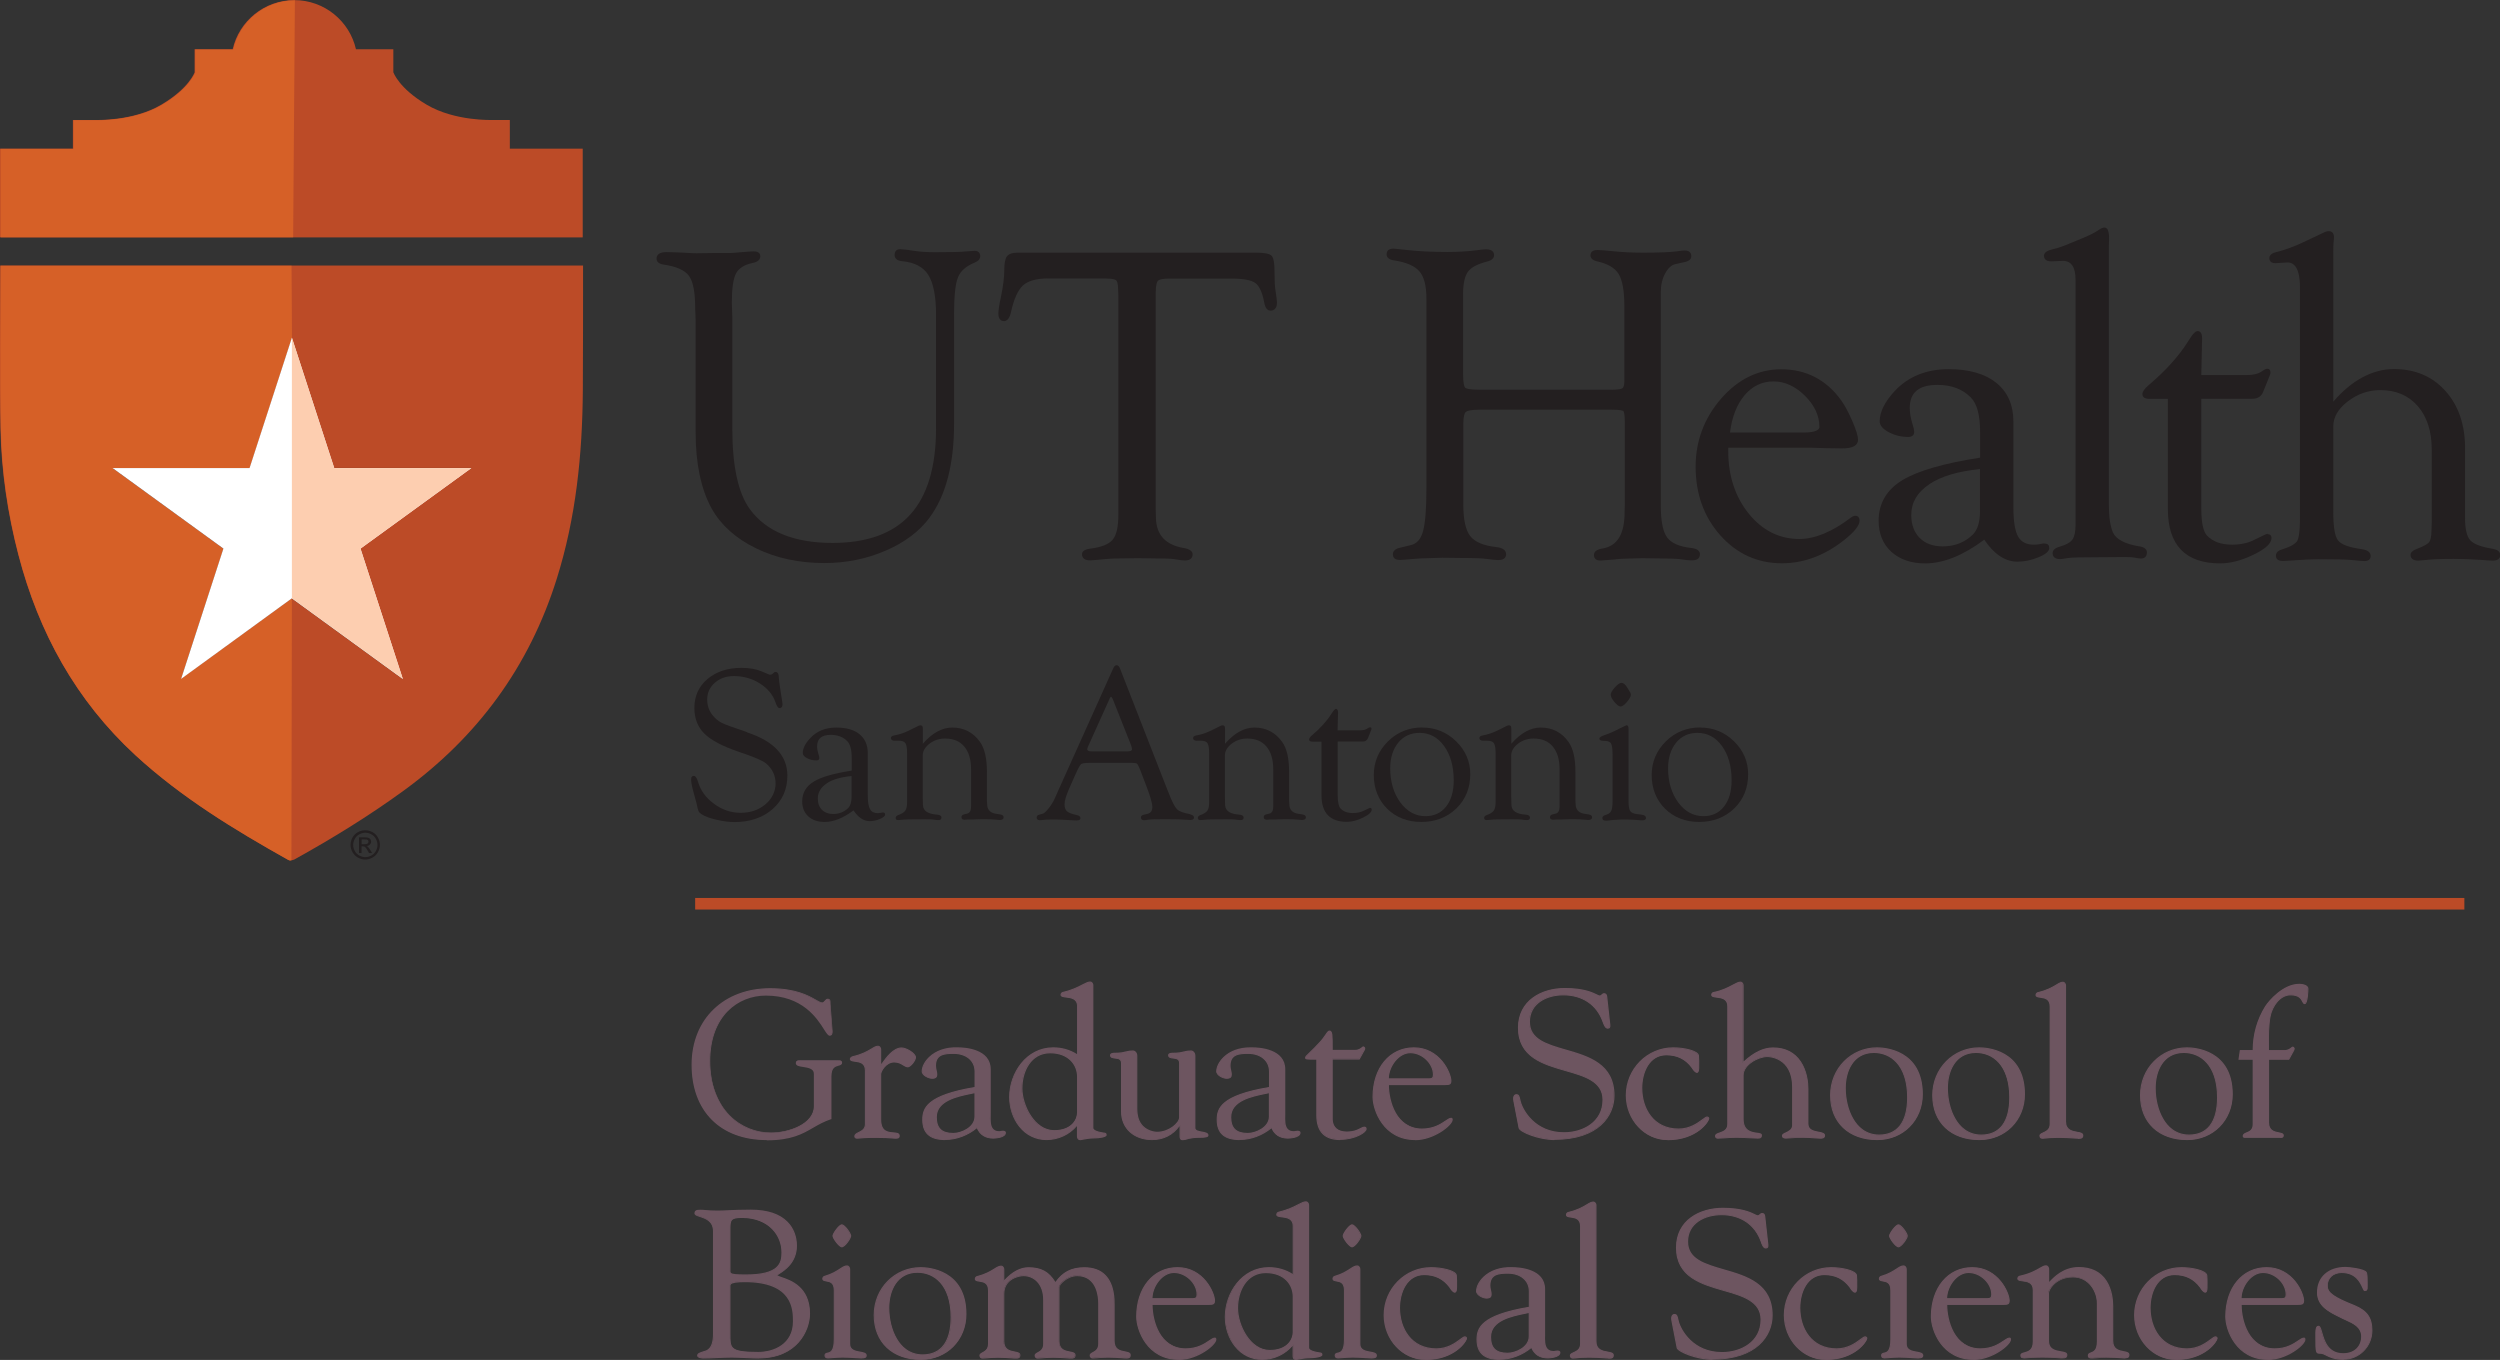 <?xml version="1.0" encoding="UTF-8"?><svg id="a" xmlns="http://www.w3.org/2000/svg" viewBox="0 0 216.1 117.55"><rect x="0" y="0" width="216.1" height="117.55" fill="#333333" stroke="none"/><defs><style>.e{fill:#fdceb0;}.f{fill:#fff;}.g{fill:#bc4b27;}.h{fill:#d66027;}.i{fill:#231f20;}.j{fill:#6d5560;}.k{fill:none;stroke:#bc4b27;}</style></defs><g id="b"><g id="c"><path class="g" d="M.05,20.52H50.37v-7.67h-6.3v-2.48h-1.48s-3.26,.13-5.71-1.32c-2.42-1.43-2.87-2.8-2.88-2.8v-1.99h-3.23c-.55-2.43-2.73-4.25-5.33-4.25s-4.78,1.82-5.33,4.25h-3.29v1.99s-.46,1.37-2.88,2.8c-2.45,1.45-5.71,1.32-5.71,1.32h-1.93v2.48H0v7.64"/><path class="g" d="M.04,37.05c.07,3.69,.61,7.33,1.54,10.9,1.75,6.72,4.97,12.58,10.11,17.32,3.97,3.65,8.53,6.43,13.21,9.05,.14,.08,.4,.05,.55-.03,3.25-1.8,6.41-3.74,9.42-5.93,6.41-4.66,10.87-10.73,13.25-18.31,1.67-5.3,2.22-10.76,2.26-16.28,.02-2.89,.02-7.93,.02-10.82H.02c0,3.98-.06,10.12,.02,14.1m21.5,3.4l3.66-11.27,3.66,11.27h11.85l-9.58,6.96,3.66,11.27-9.58-6.96-9.58,6.96,3.66-11.26-9.58-6.96h11.85Z"/><path class="h" d="M25.34,20.53L25.49,.03c-2.6,0-4.78,1.82-5.33,4.25h-3.29v1.99s-.46,1.37-2.88,2.8c-2.45,1.45-5.71,1.32-5.71,1.32h-1.93v2.48H.05v7.64H25.34Z"/><path class="h" d="M25.23,51.74l-9.58,6.96,3.66-11.26-9.58-6.96h11.85l3.66-11.27-.04-6.24H.05c0,3.98-.06,10.12,.02,14.1,.07,3.69,.61,7.33,1.54,10.9,1.75,6.72,4.97,12.58,10.11,17.32,3.97,3.65,8.54,6.43,13.21,9.05,.14,.08,.26,.03,.26,.03l.04-22.63Z"/><polygon class="f" points="40.74 40.46 28.89 40.46 25.23 29.19 21.57 40.46 9.73 40.46 19.31 47.42 15.65 58.69 25.23 51.72 34.82 58.69 31.16 47.42 40.74 40.46"/><polygon class="e" points="25.23 29.19 28.89 40.46 40.74 40.46 31.16 47.42 34.82 58.69 25.23 51.72 25.23 29.19"/></g><path class="i" d="M31.58,71.77c.21,0,.42,.05,.62,.16,.2,.11,.36,.26,.47,.47,.11,.2,.17,.41,.17,.63s-.06,.43-.17,.63c-.11,.2-.27,.36-.47,.47-.2,.11-.41,.17-.63,.17s-.43-.06-.63-.17c-.2-.11-.35-.27-.47-.47-.11-.2-.17-.41-.17-.63s.06-.43,.17-.63c.11-.2,.27-.36,.47-.47,.2-.11,.41-.16,.62-.16Zm0,.21c-.18,0-.35,.05-.52,.14-.17,.09-.3,.22-.39,.39-.09,.17-.14,.34-.14,.53s.05,.36,.14,.52c.09,.17,.22,.3,.39,.39,.17,.09,.34,.14,.52,.14s.36-.05,.52-.14c.17-.09,.3-.22,.39-.39,.09-.17,.14-.34,.14-.52s-.05-.36-.14-.53c-.09-.17-.22-.3-.39-.39-.17-.09-.34-.14-.52-.14Zm-.55,1.75v-1.35h.47c.16,0,.27,.01,.35,.04,.07,.03,.13,.07,.17,.13,.04,.06,.06,.13,.06,.2,0,.1-.04,.19-.11,.26-.07,.07-.16,.11-.28,.12,.05,.02,.09,.04,.11,.07,.05,.05,.12,.14,.2,.27l.17,.27h-.27l-.12-.21c-.09-.17-.17-.27-.23-.32-.04-.03-.1-.05-.17-.05h-.13v.58h-.22Zm.22-.76h.27c.13,0,.21-.02,.26-.06,.05-.04,.07-.09,.07-.15,0-.04-.01-.08-.03-.11-.02-.03-.05-.06-.09-.07-.04-.02-.11-.02-.22-.02h-.25v.41Z"/><g><path class="i" d="M80.36,44.73c1.4-1.89,2.11-4.61,2.11-8.1v-9.46c0-1.57,.11-2.65,.34-3.2,.21-.54,.7-.97,1.44-1.27,.32-.13,.48-.32,.48-.56,0-.29-.18-.46-.48-.46-.12,0-.4,.02-.85,.06-.33,.04-1.21,.06-2.62,.06-.66,0-1.24-.04-1.71-.11-.55-.09-.95-.14-1.23-.15-.16,0-.28,.03-.37,.11-.09,.09-.14,.22-.14,.4,0,.21,.12,.48,.67,.53,1.05,.1,1.8,.49,2.24,1.18,.44,.7,.67,1.84,.67,3.4v9.89c0,3.3-.75,5.8-2.23,7.43-1.47,1.63-3.73,2.45-6.72,2.45-3.34,0-5.74-.99-7.15-2.93-1-1.37-1.51-3.71-1.51-6.96v-9.63l-.04-1.26c0-1.21,.12-2.05,.36-2.51,.23-.44,.7-.75,1.39-.9,.47-.09,.71-.28,.71-.59,0-.16-.07-.42-.56-.42-.18,0-.51,.02-.99,.06-.57,.05-.91,.08-1.06,.08h-1.45l-1.47,.02c-.27,0-.69-.02-1.27-.06-.56-.02-1.01-.04-1.32-.04-.7,0-.85,.31-.85,.57,0,.19,.11,.44,.62,.51,1.09,.16,1.83,.49,2.18,.97,.36,.49,.54,1.42,.54,2.75l.04,1.09v9.71c0,2.67,.46,4.87,1.37,6.54,.81,1.46,2.11,2.62,3.86,3.47,1.74,.85,3.73,1.27,5.9,1.27,1.87,0,3.65-.36,5.29-1.07,1.65-.71,2.94-1.68,3.82-2.88"/><path class="i" d="M95.65,24.08c.59,0,.78,.1,.84,.16,.06,.06,.16,.24,.16,.8l.02,.49v18.97c0,1.04-.16,1.76-.49,2.15-.32,.39-.96,.65-1.91,.77-.49,.06-.74,.22-.74,.49,0,.2,.09,.53,.7,.53,.13,0,.56-.04,1.3-.11,.36-.04,.82-.06,1.35-.06l1.49-.02,1.4,.02c.9,0,1.47,.02,1.7,.06,.48,.08,.8,.12,.96,.12,.57,0,.66-.33,.66-.53,0-.28-.26-.46-.77-.55-1.56-.27-2.34-1.1-2.4-2.54l-.02-.74V25.32c0-.74,.12-.97,.19-1.05,.07-.07,.29-.19,.97-.19h5.37c1.04,0,1.74,.13,2.09,.39h0c.34,.25,.6,.82,.76,1.69,.09,.47,.27,.71,.59,.69,.24-.02,.53-.17,.51-.74-.01-.2-.05-.51-.12-.95-.06-.33-.09-.88-.09-1.61,0-1.05-.14-1.32-.25-1.44-.18-.18-.61-.27-1.36-.27h-20.58c-.48,0-.79,.11-.95,.33-.15,.21-.22,.61-.22,1.22,0,.58-.1,1.34-.28,2.24-.16,.72-.23,1.21-.23,1.49,0,.53,.29,.63,.46,.64,.46,.02,.59-.61,.64-.82,.25-1.12,.6-1.88,1.04-2.28,.44-.39,1.17-.59,2.16-.59h5.06Z"/><path class="i" d="M139.62,48.35c.38-.04,.68-.06,.91-.06l1.43-.04,1.42,.02c.96,0,1.59,.03,1.89,.07,.82,.13,1.33,.16,1.55-.08,.09-.1,.13-.23,.12-.4-.02-.26-.26-.43-.72-.49-1.04-.11-1.75-.42-2.11-.91-.37-.5-.55-1.43-.55-2.76V25.24c0-.61,.13-1.16,.39-1.63,.25-.45,.55-.72,.91-.79l.78-.17c.46-.1,.56-.33,.56-.51s-.08-.49-.58-.49c-.13,0-.37,.03-.72,.08-.54,.07-1.49,.11-2.85,.11-.94,0-1.83-.04-2.66-.13-.6-.06-1.04-.1-1.31-.1-.5,0-.59,.27-.6,.43-.01,.2,.09,.46,.65,.57,.87,.2,1.47,.56,1.79,1.08,.32,.53,.49,1.45,.49,2.74v6.54c0,.31-.06,.51-.17,.59-.09,.06-.34,.13-1,.13h-11.27c-1.03,0-1.27-.12-1.32-.18h0c-.07-.07-.18-.31-.18-1.22v-6.85c0-.92,.14-1.57,.42-1.95,.27-.38,.83-.67,1.65-.88,.4-.1,.61-.29,.61-.55,0-.19-.09-.51-.68-.51-.2,0-.46,.03-.82,.08-.78,.1-1.63,.15-2.53,.15-1.33,0-2.5-.06-3.48-.17-.52-.06-.91-.1-1.16-.12-.22,0-.38,.04-.49,.14-.09,.09-.13,.2-.13,.35,0,.2,.11,.46,.66,.53,1.05,.16,1.78,.48,2.18,.95,.4,.47,.6,1.26,.6,2.33v16.43c0,1.77-.1,3.02-.3,3.72-.19,.68-.54,1.06-1.06,1.18l-.95,.23c-.49,.11-.59,.37-.59,.57,0,.18,.08,.48,.6,.48,.14,0,.54-.03,1.21-.09,.48-.04,.88-.06,1.2-.06l1.26-.04,1.61,.02c1.17,0,1.94,.03,2.28,.09,.47,.06,.78,.09,.95,.09,.26,0,.45-.06,.56-.18,.08-.09,.12-.2,.12-.34-.02-.34-.3-.54-.83-.6-1.11-.12-1.87-.44-2.27-.95-.4-.51-.6-1.42-.6-2.71v-7.01c0-.7,.12-.94,.22-1.02,.11-.09,.42-.19,1.28-.19h11.26c.86,0,1.03,.09,1.07,.12,.03,.03,.13,.18,.13,.96v7.02l-.02,.75c0,1.9-.62,2.93-1.9,3.15-.48,.07-.74,.26-.75,.54,0,.15,.03,.27,.12,.36,.09,.09,.23,.14,.42,.14,.01,0,.03,0,.05,0,.09,0,.5-.03,1.33-.1"/><path class="i" d="M196.01,46.14l-.17,.05-1,.48c-.51,.27-1.16,.41-1.91,.41-.93,0-1.65-.26-2.15-.78-.33-.34-.5-1.13-.5-2.34v-9.49h4.41c.47,0,.8-.21,.95-.63l.44-1.09c.16-.36,.18-.47,.18-.52,0-.13-.02-.23-.09-.29-.06-.06-.14-.07-.24-.06-.11,.02-.26,.1-.47,.25-.28,.19-.7,.29-1.23,.29h-3.95l.07-3.18c0-.51-.21-.62-.39-.62-.14,0-.35,.11-.83,.9-.78,1.25-1.92,2.52-3.4,3.77-.36,.31-.54,.56-.54,.78,0,.19,.11,.41,.62,.41h1.58v9.52c0,3.12,1.52,4.7,4.52,4.7,.88,0,1.84-.25,2.86-.74,1.06-.51,1.58-.99,1.58-1.46,0-.21-.13-.33-.35-.33"/><path class="i" d="M153.31,32.97c.97,0,1.88,.42,2.71,1.24,.83,.83,1.25,1.73,1.25,2.69,0,.4-.76,.49-1.39,.49h-6.34c.17-1.35,.59-2.43,1.25-3.21h0c.67-.8,1.51-1.21,2.51-1.21m7.03,11.61c-.11,.02-.22,.07-.34,.16-1.61,1.23-3.11,1.85-4.46,1.85-1.71,0-3.18-.73-4.36-2.18-1.18-1.46-1.78-3.28-1.78-5.41v-.3h7.13l1.3,.04,1.42,.02c.91,0,1.37-.25,1.37-.75,0-.31-.16-.83-.49-1.6-.32-.74-.64-1.34-.95-1.78-1.29-1.8-3.04-2.71-5.2-2.71-1.98,0-3.72,.85-5.19,2.53-1.46,1.68-2.21,3.66-2.21,5.89,0,2.35,.72,4.35,2.14,5.94,1.43,1.6,3.21,2.41,5.32,2.41,1.87,0,3.66-.66,5.33-1.97,.93-.73,1.38-1.29,1.38-1.71,0-.15-.04-.27-.12-.34-.07-.07-.16-.09-.29-.09"/><path class="i" d="M184.92,47.23c-1.25-.21-2.02-.62-2.28-1.21-.23-.54-.35-1.34-.35-2.36V21.23l.02-.59h0c0-.48-.06-.76-.2-.89-.06-.05-.12-.08-.19-.08-.13,0-.28,.05-.47,.18-.33,.25-.95,.55-1.83,.9l-1.17,.48c-.35,.14-.74,.26-1.18,.36-.39,.11-.59,.29-.59,.53,0,.14,.05,.32,.32,.43,.1,.03,.22,.04,.36,.04h0l.95-.04c.74,0,1.1,.54,1.1,1.64v21.19c0,.58-.09,1-.27,1.26-.18,.25-.55,.46-1.09,.61-.43,.12-.64,.32-.62,.59,0,.18,.1,.49,.64,.49,.05,0,.19-.01,.74-.1,.28-.04,1.03-.06,2.22-.06l2.66-.02c.37,0,.66,.02,.83,.05,.23,.05,.4,.08,.53,.08,.17,0,.31-.05,.4-.14,.09-.1,.13-.24,.13-.42-.02-.26-.24-.43-.66-.5"/><path class="i" d="M166.76,41.86c1.03-.69,2.51-1.13,4.39-1.31v3.65c0,.92-.21,1.61-.63,2.02-.69,.67-1.57,1.01-2.59,1.01-.84,0-1.51-.25-1.99-.73-.49-.49-.73-1.16-.73-1.99,0-1.07,.52-1.96,1.56-2.65m9.94,5.11c-.09,0-.24,.03-.48,.08-.1,.02-.25,.03-.44,.03-.63,0-1.07-.23-1.34-.69-.27-.48-.41-1.31-.41-2.47v-7.48c0-1.43-.5-2.56-1.48-3.35-.97-.78-2.36-1.18-4.11-1.18-1.92,0-3.49,.63-4.66,1.88-.87,.93-1.31,1.82-1.31,2.63,0,.35,.27,.67,.8,.95,.5,.26,1.07,.4,1.68,.4,.18,0,.31-.05,.4-.14,.08-.08,.11-.19,.1-.33-.01-.19-.06-.4-.14-.63-.16-.53-.24-1-.24-1.4,0-1.35,.79-2,2.4-2,1.21,0,2.18,.37,2.89,1.1,.52,.53,.79,1.52,.79,2.94v2.25c-3.13,.48-5.38,1.14-6.71,1.94-1.37,.83-2.06,2.01-2.06,3.52,0,1.11,.37,2.01,1.1,2.68,.73,.66,1.71,1,2.93,1,1.57,0,3.28-.69,5.1-2.05,.85,1.26,1.81,1.9,2.87,1.9,.57,0,1.17-.12,1.77-.36,.65-.26,.96-.52,.98-.8,0-.13-.02-.22-.09-.3-.08-.08-.19-.11-.33-.1"/><path class="i" d="M215.48,47.44c-1-.16-1.66-.41-1.95-.74-.3-.33-.45-.97-.45-1.91v-6.06c0-2.02-.57-3.68-1.7-4.94-1.13-1.26-2.63-1.89-4.45-1.89s-3.64,.95-5.24,2.82v-12.77c0-.42,0-.75,.02-.96,.03-.23,.04-.39,.04-.47,0-.47-.28-.54-.45-.54-.13,0-.29,.04-.45,.13l-1.5,.71c-.97,.47-1.87,.8-2.66,.99-.35,.09-.53,.27-.53,.51,0,.2,.11,.31,.2,.36,.09,.05,.2,.07,.33,.07h0l.97-.06c.26-.02,.48,.05,.65,.22,.33,.31,.5,.96,.5,1.93v19.9c0,1.33-.13,1.83-.24,2.02-.16,.26-.6,.51-1.31,.73-.46,.13-.54,.39-.53,.59,.01,.15,.1,.41,.6,.41,.17,0,.46-.02,.89-.05,.94-.07,1.68-.1,2.19-.1,1.47,0,2.45,.02,2.9,.07,.58,.06,.92,.09,1.07,.09,.47,0,.54-.27,.54-.44,0-.32-.25-.51-.76-.59-1.1-.15-1.79-.4-2.06-.76-.28-.36-.41-1.18-.41-2.45v-7.41c0-.79,.42-1.51,1.25-2.15,.84-.65,1.79-.98,2.82-.98,1.34,0,2.43,.46,3.23,1.38,.8,.92,1.21,2.18,1.21,3.76v6.33l-.02,.59c0,.67-.11,.96-.2,1.08-.1,.12-.37,.33-1.15,.62-.32,.13-.48,.3-.46,.51,0,.17,.11,.47,.66,.47,.09,0,.29-.02,.61-.05,.52-.07,1.36-.1,2.47-.1,.67,0,1.49,.03,2.42,.09,.47,.04,.79,.06,.95,.06,.55,0,.64-.29,.64-.47,0-.2-.11-.46-.62-.54"/><path class="i" d="M64.59,63.29c-1.17-.39-1.91-.66-2.21-.81-.29-.15-.57-.38-.82-.7-.28-.37-.43-.81-.43-1.32,0-.57,.22-1.06,.66-1.44,.44-.39,.99-.58,1.65-.58,.83,0,1.59,.22,2.26,.65,.67,.43,1.12,.98,1.34,1.64,.11,.33,.22,.48,.35,.48,.11,0,.25-.06,.25-.34,0-.05-.02-.17-.05-.39l-.15-.96c-.08-.52-.12-.83-.12-.93,0-.22-.04-.37-.12-.45-.04-.04-.09-.06-.15-.06-.07,0-.12,.02-.14,.05l-.13,.11c-.11,.1-.23,.1-.34,.05l-.64-.27c-.46-.19-1.04-.29-1.71-.29-1.19,0-2.17,.32-2.93,.96-.76,.64-1.14,1.48-1.14,2.5,0,.91,.29,1.66,.87,2.23,.58,.57,1.57,1.09,2.95,1.56,1.32,.44,2.13,.79,2.4,1.03,.53,.46,.8,1.04,.8,1.71s-.29,1.31-.87,1.8c-.58,.49-1.3,.74-2.14,.74s-1.61-.26-2.31-.78c-.71-.51-1.17-1.16-1.39-1.92-.1-.32-.21-.49-.35-.49-.06,0-.12,.01-.16,.05-.06,.05-.08,.14-.08,.27,0,.24,.08,.65,.24,1.21,.14,.52,.22,.8,.23,.85,.07,.35,.13,.57,.17,.66,.04,.09,.12,.18,.24,.26,.27,.18,.7,.35,1.28,.48,.58,.14,1.11,.21,1.59,.21,1.33,0,2.44-.38,3.29-1.12,.85-.75,1.28-1.72,1.28-2.89,0-1.73-1.17-2.99-3.48-3.74"/><path class="i" d="M71.45,67.72c.5-.34,1.23-.55,2.16-.64v1.79c0,.45-.1,.79-.31,.99-.34,.33-.77,.5-1.27,.5-.41,0-.74-.12-.98-.36-.24-.24-.36-.57-.36-.98,0-.52,.26-.96,.77-1.3m4.85,2.51s-.12,.01-.23,.04c-.05,.01-.12,.02-.21,.02-.31,0-.53-.11-.66-.34-.14-.24-.2-.64-.2-1.21v-3.65c0-.69-.24-1.24-.72-1.63-.47-.38-1.14-.57-2-.57-.94,0-1.7,.31-2.26,.92-.42,.45-.64,.88-.64,1.28,0,.17,.13,.32,.38,.45,.24,.13,.52,.19,.81,.19,.08,0,.15-.02,.19-.06,.04-.04,.05-.09,.05-.16,0-.09-.03-.19-.07-.31-.08-.26-.12-.49-.12-.69,0-.66,.39-.99,1.18-.99,.59,0,1.07,.18,1.42,.54,.26,.26,.39,.74,.39,1.44v1.11c-1.53,.24-2.63,.55-3.28,.95-.66,.4-1,.98-1,1.71,0,.54,.18,.98,.53,1.3,.35,.32,.83,.48,1.42,.48,.77,0,1.6-.34,2.49-1,.41,.62,.88,.93,1.4,.93,.28,0,.57-.06,.86-.18,.31-.13,.46-.25,.47-.38,0-.06-.01-.1-.04-.14-.03-.03-.09-.05-.16-.05"/><path class="i" d="M86.47,70.4l-.39-.06c-.43-.07-.68-.29-.74-.67l-.03-.44v-2.51c0-1.15-.19-2.02-.6-2.59-.59-.82-1.39-1.24-2.4-1.24-.88,0-1.73,.47-2.54,1.4v-.92c0-.14,0-.25,0-.35,0-.13-.01-.21-.06-.27-.08-.08-.22-.07-.38,.02-.05,.03-.17,.08-.36,.18l-.49,.24c-.38,.18-.78,.31-1.19,.38-.19,.04-.28,.11-.28,.23,0,.08,.04,.14,.11,.18,.05,.03,.11,.05,.18,.05h.4c.27,0,.46,.06,.56,.21,.1,.15,.15,.44,.15,.87v4.21c0,.35-.05,.6-.16,.75-.1,.15-.31,.28-.62,.39-.13,.05-.2,.13-.21,.22,0,.06,.01,.11,.04,.15,.04,.04,.09,.06,.17,.06,.06,0,.18-.01,.38-.03,.19-.03,.78-.04,1.76-.04,.47,0,.76,0,.87,.02,.21,.04,.37,.05,.48,.05,.23,0,.26-.14,.26-.22,0-.14-.12-.23-.35-.25-.81-.05-1.22-.32-1.25-.81l-.02-.75v-3.56c0-.37,.2-.71,.58-1.01,.39-.3,.84-.45,1.35-.45,.72,0,1.28,.23,1.66,.69,.39,.46,.59,1.12,.59,1.97v3.21c0,.36-.11,.57-.34,.62l-.28,.07c-.17,.04-.21,.15-.21,.23,0,.11,.05,.16,.09,.19l.15,.04,.27-.02h.36l.92-.03c.55,0,.93,.01,1.13,.04,.18,.02,.3,.03,.37,.03,.14,0,.24-.03,.3-.09,.04-.04,.06-.1,.05-.16,0-.12-.11-.2-.3-.23"/><path class="i" d="M141.92,70.42l-.43-.05c-.29-.04-.49-.13-.58-.27-.09-.14-.14-.43-.14-.86v-6.28c0-.21-.09-.27-.17-.27h-.01l-.51,.24c-.53,.28-.98,.48-1.32,.59-.34,.11-.5,.21-.51,.32,0,.04,.01,.08,.04,.11,.06,.06,.17,.09,.36,.09,.31,0,.51,.07,.6,.21,.09,.15,.14,.48,.14,.98v4.06c0,.36-.04,.63-.11,.79-.07,.16-.2,.26-.39,.33l-.18,.06c-.17,.06-.2,.17-.2,.25,0,.1,.05,.22,.3,.22,.07,0,.18,0,.35-.03,.07-.01,.17-.02,.28-.03l.68-.04h.6c.27,.01,.49,.02,.65,.03,.31,.03,.51,.04,.61,.04,.24,0,.3-.11,.3-.2,0-.16-.12-.25-.37-.29"/><path class="i" d="M137.34,70.4l-.39-.06c-.43-.07-.68-.29-.74-.67l-.03-.44v-2.51c0-1.15-.19-2.02-.6-2.59-.58-.82-1.39-1.24-2.4-1.24-.88,0-1.73,.47-2.54,1.4v-.92c0-.14,0-.25,0-.35,0-.13-.01-.21-.06-.27-.08-.08-.22-.07-.38,.02-.05,.03-.17,.08-.36,.18l-.49,.24c-.38,.18-.78,.31-1.19,.38-.19,.04-.28,.11-.28,.23,0,.08,.04,.14,.11,.18,.05,.03,.11,.05,.18,.05h.4c.27,0,.46,.06,.56,.21,.1,.15,.15,.44,.15,.87v4.21c0,.35-.05,.6-.16,.75-.1,.15-.31,.28-.62,.39-.13,.05-.2,.13-.21,.22,0,.06,.01,.11,.04,.15,.04,.04,.09,.06,.17,.06,.06,0,.18-.01,.38-.03,.19-.03,.78-.04,1.76-.04,.47,0,.76,0,.87,.02,.21,.04,.37,.05,.48,.05,.23,0,.26-.14,.26-.22,0-.14-.12-.23-.35-.25-.81-.05-1.22-.32-1.25-.81l-.02-.75v-3.56c0-.37,.2-.71,.58-1.01,.39-.3,.84-.45,1.35-.45,.72,0,1.28,.23,1.66,.69,.39,.46,.59,1.12,.59,1.97v3.21c0,.36-.11,.57-.34,.62l-.28,.07c-.17,.04-.21,.15-.21,.23,0,.11,.05,.16,.09,.19l.15,.04,.27-.02h.36l.92-.03c.55,0,.93,.01,1.13,.04,.18,.02,.3,.03,.37,.03,.14,0,.24-.03,.3-.09,.04-.04,.06-.1,.05-.16,0-.12-.11-.2-.3-.23"/><path class="i" d="M125.66,67.45c0,.95-.22,1.72-.66,2.27-.43,.55-1.03,.83-1.78,.83-.86,0-1.59-.4-2.17-1.18-.58-.79-.88-1.78-.88-2.95,0-.92,.24-1.67,.7-2.23,.46-.56,1.08-.84,1.84-.84,.86,0,1.57,.38,2.12,1.14,.55,.76,.83,1.76,.83,2.96m-2.71-4.57c-1.16,0-2.16,.4-2.97,1.2-.81,.8-1.23,1.78-1.23,2.92s.39,2.15,1.16,2.91c.77,.75,1.76,1.14,2.95,1.14s2.23-.39,3.03-1.17c.8-.78,1.2-1.77,1.2-2.96,0-1.09-.41-2.05-1.22-2.84-.81-.79-1.79-1.19-2.91-1.19"/><path class="i" d="M140.15,59.03c-.14,0-.33,.13-.57,.4-.24,.27-.35,.47-.35,.63s.11,.36,.32,.62c.22,.26,.39,.39,.53,.39s.33-.13,.56-.4c.23-.27,.34-.48,.33-.63,0-.08-.03-.17-.1-.26l-.22-.36c-.17-.27-.33-.4-.5-.4"/><path class="i" d="M97.85,64.77c0,.12-.14,.18-.42,.18h-3.07c-.38,0-.38-.16-.38-.2,0-.03,.02-.11,.12-.33l1.82-4.04c.06-.14,.1-.15,.1-.15,.04,0,.11,.04,.2,.28l1.54,3.88,.05,.17h0c.04,.12,.04,.17,.04,.2m5.05,5.62c-.58-.1-.96-.24-1.15-.42-.19-.18-.43-.64-.72-1.39l-.2-.5-4.01-10.27c-.08-.2-.17-.3-.3-.3s-.22,.1-.31,.31l-4.79,10.65-.27,.61c-.13,.28-.31,.56-.52,.82-.25,.32-.4,.41-.48,.44l-.35,.1c-.13,.04-.19,.12-.19,.25,0,.08,.04,.22,.3,.22,.01,0,.05,0,.52-.05,.1,0,.24-.01,.41-.01,.38,0,.73,0,1.03,.02l.89,.05c.14,0,.25,.01,.32,.01,.13,0,.22-.03,.27-.08,.03-.03,.05-.08,.04-.13,0-.13-.12-.22-.33-.26-.42-.09-.7-.2-.84-.33-.13-.12-.2-.32-.2-.6,0-.3,.14-.76,.41-1.38l.61-1.37c.23-.51,.36-.68,.43-.73,.07-.05,.27-.1,.83-.1h3.37c.44,0,.57,.04,.61,.07,.04,.03,.13,.16,.29,.57l.47,1.23c.38,.97,.57,1.63,.57,1.95s-.14,.53-.43,.59l-.29,.07c-.22,.04-.27,.15-.27,.24s.04,.24,.29,.24c.07,0,.17-.01,.3-.04,.21-.04,.76-.05,1.61-.05s1.4,.02,1.72,.05c.19,.01,.3,.02,.36,.02,.25,0,.3-.11,.31-.2,0-.14-.1-.24-.32-.28"/><path class="i" d="M149.68,67.45c0,.95-.22,1.72-.66,2.27-.43,.55-1.03,.83-1.78,.83-.86,0-1.59-.4-2.17-1.18-.58-.79-.88-1.78-.88-2.95,0-.92,.24-1.67,.7-2.23,.46-.56,1.08-.84,1.84-.84,.86,0,1.57,.38,2.12,1.14,.55,.76,.83,1.76,.83,2.96m-2.71-4.57c-1.16,0-2.16,.4-2.97,1.2-.81,.8-1.23,1.78-1.23,2.92s.39,2.15,1.16,2.91c.77,.75,1.76,1.14,2.95,1.14s2.23-.39,3.03-1.17c.8-.78,1.2-1.77,1.2-2.96,0-1.09-.41-2.05-1.22-2.84-.81-.79-1.79-1.19-2.91-1.19"/><path class="i" d="M112.59,70.4l-.39-.06c-.43-.07-.68-.29-.74-.67l-.03-.44v-2.51c0-1.15-.19-2.02-.6-2.59-.59-.82-1.39-1.24-2.4-1.24-.88,0-1.73,.47-2.54,1.4v-.92c0-.14,0-.25,0-.35,0-.13-.01-.21-.06-.27-.08-.08-.22-.07-.38,.02-.05,.03-.17,.08-.36,.18l-.49,.24c-.38,.18-.78,.31-1.19,.38-.19,.04-.28,.11-.28,.23,0,.08,.04,.14,.11,.18,.05,.03,.11,.05,.17,.05h.4c.27,0,.46,.06,.56,.21,.1,.15,.15,.44,.15,.87v4.21c0,.35-.05,.6-.15,.75-.1,.15-.31,.28-.62,.39-.13,.05-.2,.13-.21,.22,0,.06,.01,.11,.04,.15,.04,.04,.09,.06,.17,.06,.06,0,.18-.01,.38-.03,.19-.03,.78-.04,1.76-.04,.47,0,.76,0,.87,.02,.21,.04,.37,.05,.48,.05,.23,0,.26-.14,.26-.22,0-.14-.12-.23-.35-.25-.81-.05-1.22-.32-1.25-.81l-.02-.75v-3.56c0-.37,.2-.71,.58-1.01,.39-.3,.84-.45,1.35-.45,.72,0,1.28,.23,1.66,.69,.39,.46,.59,1.12,.59,1.97v3.21c0,.36-.11,.57-.34,.62l-.28,.07c-.17,.04-.2,.15-.2,.23,0,.09,.03,.15,.09,.19l.15,.04,.27-.02h.36l.92-.03c.55,0,.93,.01,1.13,.04,.18,.02,.3,.03,.37,.03,.14,0,.24-.03,.3-.09,.04-.04,.06-.1,.05-.16,0-.12-.11-.2-.3-.23"/><path class="i" d="M118.45,69.83l-.08,.02-.49,.23c-.25,.13-.57,.2-.94,.2-.46,0-.81-.13-1.06-.39-.16-.17-.25-.56-.25-1.15v-4.64h2.16c.23,0,.38-.1,.46-.3l.21-.53c.08-.18,.09-.23,.09-.25,0-.06,0-.1-.04-.13-.03-.02-.07-.03-.11-.02-.05,0-.13,.05-.23,.12-.14,.09-.35,.14-.61,.14h-1.94l.04-1.56c0-.24-.1-.29-.18-.29-.06,0-.16,.05-.4,.43-.38,.61-.94,1.23-1.66,1.84-.18,.15-.26,.27-.26,.37,0,.09,.05,.19,.29,.19h.78v4.65c0,1.51,.74,2.28,2.19,2.28,.43,0,.9-.12,1.39-.36,.51-.25,.76-.48,.76-.7,0-.1-.06-.15-.16-.15"/></g><line class="k" x1="60.09" y1="78.12" x2="213.02" y2="78.12"/><g id="d"><g><g><path class="j" d="M72.26,91.68c.14,0,.49-.07,.49,.16,0,.38-.92-.04-.92,1.17v3.67c-1.85,.59-2.34,1.82-5.55,1.82-3.98,0-6.45-2.47-6.45-6.46s2.92-6.57,6.73-6.57c3.11,0,4.02,1.22,4.52,1.22,.2,0,.27-.32,.47-.32,.25,0,.18,.27,.2,.41l.18,2.36c0,.14-.02,.32-.2,.32-.47,0-1.28-3.48-5.53-3.48-3.24,0-4.86,2.74-4.86,5.71,0,3.19,1.84,6.23,5.31,6.23,1.64,0,3.75-.81,3.75-2.34v-2.79c0-.85-1.57-.47-1.57-.92,0-.23,.25-.2,.41-.2h3.01Z"/><path class="j" d="M66.28,98.55c-4.01,0-6.5-2.5-6.5-6.51s2.85-6.62,6.78-6.62c2.23,0,3.32,.62,3.97,.99,.24,.14,.42,.24,.55,.24,.08,0,.13-.07,.2-.14,.07-.08,.15-.18,.27-.18,.07,0,.13,.02,.17,.06,.07,.07,.07,.19,.07,.3,0,.04,0,.07,0,.1l.18,2.36c0,.11,0,.38-.25,.38-.14,0-.28-.21-.5-.56-.6-.95-1.86-2.91-5.02-2.91-2.39,0-4.81,1.75-4.81,5.66,0,4.25,2.73,6.18,5.26,6.18,1.49,0,3.7-.73,3.7-2.29v-2.79c0-.45-.49-.52-.92-.59-.35-.05-.64-.1-.64-.33,0-.07,.02-.13,.06-.17,.08-.08,.23-.08,.34-.08h3.06s.05,0,.09,0c.12,0,.3-.02,.39,.06,.04,.04,.06,.09,.06,.15,0,.17-.15,.22-.31,.26-.27,.08-.61,.17-.61,.91v3.71h-.03c-.62,.21-1.1,.48-1.56,.75-.92,.53-1.87,1.08-4.01,1.08Zm.29-13.04c-3.87,0-6.68,2.74-6.68,6.52s2.45,6.41,6.4,6.41c2.11,0,3.05-.54,3.96-1.07,.46-.26,.93-.54,1.54-.74v-3.64c0-.81,.41-.93,.68-1.01,.17-.05,.23-.07,.23-.16,0-.03,0-.06-.03-.08-.06-.06-.21-.05-.32-.04-.03,0-.07,0-.09,0h-3.01s-.08,0-.12,0c-.08,0-.16,0-.21,.05-.02,.02-.03,.06-.03,.1,0,.15,.26,.19,.56,.23,.45,.07,1.01,.15,1.01,.69v2.79c0,1.63-2.26,2.39-3.79,2.39-1.64,0-3.02-.67-4-1.94-.88-1.14-1.36-2.68-1.36-4.34,0-1.55,.44-2.97,1.23-4,.88-1.15,2.16-1.76,3.69-1.76,3.22,0,4.49,2,5.11,2.96,.18,.28,.33,.52,.42,.52,.11,0,.15-.08,.15-.27l-.18-2.35s0-.07,0-.11c0-.08,0-.18-.04-.22-.02-.02-.06-.03-.1-.03-.08,0-.13,.07-.2,.14-.07,.08-.15,.18-.27,.18-.16,0-.34-.11-.6-.25-.64-.36-1.71-.97-3.92-.97Z"/></g><g><path class="j" d="M76.13,96.79c0,1.67,1.6,.81,1.6,1.39,0,.16-.09,.2-.29,.2-.25,0-.68-.07-1.69-.07-1.21,0-1.53,.07-1.66,.07-.14,0-.2-.05-.2-.16,0-.38,.92-.31,.92-1.04v-4.65c0-1.08-1.3-.61-1.3-.99,0-.11,.14-.18,.23-.2,1.39-.32,1.75-.9,2.16-.9,.11,0,.22,.11,.22,.29v1.35h.04c.38-.52,1.03-1.49,1.78-1.49,.38,0,1.19,.47,1.19,.81,0,.27-.43,.81-.65,.81-.34,0-.54-.41-1.19-.41-.74,0-1.17,.83-1.17,1.06v3.94Z"/><path class="j" d="M77.44,98.43c-.09,0-.19,0-.33-.02-.28-.02-.69-.05-1.36-.05-.91,0-1.32,.04-1.51,.06-.07,0-.11,.01-.14,.01-.16,0-.25-.07-.25-.21,0-.19,.18-.28,.37-.37,.25-.13,.54-.27,.54-.67v-4.65c0-.63-.47-.7-.85-.75-.24-.03-.45-.06-.45-.24,0-.14,.17-.23,.27-.25,.81-.19,1.26-.46,1.59-.66,.23-.14,.4-.24,.58-.24,.13,0,.27,.13,.27,.34v1.25l.02-.03c.4-.56,1.01-1.41,1.75-1.41,.4,0,1.24,.48,1.24,.86,0,.3-.46,.86-.7,.86-.16,0-.28-.08-.43-.17-.19-.12-.4-.25-.76-.25-.7,0-1.12,.8-1.12,1.01v3.94c0,1.01,.59,1.05,1.06,1.09,.28,.02,.54,.04,.54,.3,0,.23-.17,.25-.34,.25Zm-1.69-.17c.67,0,1.09,.03,1.37,.05,.49,.04,.56,.02,.56-.13,0-.16-.15-.18-.45-.2-.46-.03-1.15-.08-1.15-1.19v-3.94c0-.24,.44-1.11,1.22-1.11,.39,0,.63,.15,.81,.26,.14,.08,.24,.15,.37,.15,.17,0,.6-.5,.6-.76,0-.29-.77-.76-1.14-.76-.68,0-1.3,.86-1.67,1.37l-.09,.12h-.11v-1.4c0-.15-.08-.24-.17-.24-.16,0-.31,.1-.53,.23-.33,.2-.79,.48-1.62,.67-.08,.02-.2,.08-.2,.15,0,.09,.14,.11,.36,.14,.37,.05,.94,.12,.94,.85v4.65c0,.46-.33,.63-.6,.76-.2,.1-.32,.16-.32,.29,0,.06,.01,.11,.15,.11,.03,0,.07,0,.13-.01,.2-.02,.61-.06,1.52-.06Z"/></g><g><path class="j" d="M84.28,92.62c0-.94-.74-1.57-1.85-1.57-.86,0-1.57,.09-1.57,1.08,0,.27,.11,.54,.11,.74s-.05,.34-.4,.34c-.31,0-.85-.27-.85-.59,.02-.83,1.03-2.09,3.02-2.03,1.12,0,2.84,.32,2.84,1.85v3.73c0,.61-.16,1.67,.77,1.67,.07,0,.23-.04,.31-.04,.09,0,.23,0,.23,.13,0,.38-.79,.45-1.04,.45-.7,0-1.17-.32-1.4-.92-.76,.65-1.75,1.04-2.75,1.04-1.17,0-1.94-.43-1.94-1.71,0-.95,.31-2.09,4.52-2.79v-1.39Zm0,1.82c-1.15,.25-3.35,.54-3.35,2.12,0,1.03,.52,1.42,1.48,1.42,.65,0,1.87-.5,1.87-1.46v-2.09Z"/><path class="j" d="M81.71,98.55c-1.34,0-1.99-.58-1.99-1.76,0-1,.35-2.13,4.52-2.83v-1.34c0-.91-.73-1.52-1.81-1.52-.83,0-1.52,.08-1.52,1.03,0,.14,.03,.28,.06,.41,.03,.12,.05,.23,.05,.32,0,.2-.05,.39-.45,.39-.31,0-.9-.27-.9-.64,0-.41,.25-.88,.64-1.25,.59-.56,1.45-.86,2.44-.83,.68,0,2.89,.14,2.89,1.9v3.73c0,.08,0,.16,0,.24-.01,.42-.03,.94,.23,1.2,.12,.12,.28,.18,.5,.18,.03,0,.09,0,.14-.02,.06,0,.12-.02,.16-.02,.09,0,.28,0,.28,.18,0,.49-1.08,.5-1.09,.5-.68,0-1.17-.31-1.42-.89-.78,.64-1.77,1.01-2.73,1.01Zm.72-7.55c1.14,0,1.9,.65,1.9,1.62v1.43h-.04c-4.13,.7-4.48,1.78-4.48,2.75,0,1.13,.6,1.66,1.89,1.66,.96,0,1.96-.38,2.72-1.03l.05-.05,.03,.07c.23,.59,.69,.89,1.36,.89,.32,0,.99-.1,.99-.4,0-.06-.04-.08-.18-.08-.03,0-.09,0-.15,.02-.06,0-.12,.02-.16,.02-.24,0-.44-.07-.57-.21-.29-.29-.27-.84-.26-1.27,0-.09,0-.17,0-.24v-3.73c0-1.67-2.14-1.8-2.79-1.8-.96-.03-1.8,.26-2.37,.8-.37,.35-.6,.8-.61,1.18,0,.28,.5,.54,.8,.54,.32,0,.35-.13,.35-.29,0-.09-.02-.19-.05-.3-.03-.13-.06-.28-.06-.44,0-1.04,.76-1.13,1.62-1.13Zm-.02,7.03c-1.04,0-1.53-.47-1.53-1.47,0-1.48,1.83-1.85,3.05-2.1,.12-.02,.24-.05,.34-.07h.06v2.14c0,.99-1.25,1.51-1.92,1.51Zm1.82-3.53c-.09,.02-.18,.04-.28,.06-1.18,.24-2.97,.61-2.97,2,0,.95,.44,1.37,1.43,1.37,.64,0,1.82-.48,1.82-1.41v-2.03Z"/></g><g><path class="j" d="M93.14,86.98c0-1.08-1.42-.61-1.42-.99,0-.11,.07-.18,.16-.2,1.39-.32,1.94-.9,2.36-.9,.11,0,.22,.11,.22,.29v12.32c0,.22,.36,.36,.95,.45,.13,.02,.2,.02,.2,.16,0,.13-.47,.25-1.13,.25-.47,0-.97,.14-1.13,.14-.14,0-.2-.14-.2-.27v-.99h-.04c-.61,.77-1.6,1.26-2.65,1.26-1.98,0-3.19-1.82-3.19-3.67,0-2.12,1.49-4.25,3.76-4.25,.76,0,1.49,.22,2.11,.63v-4.23Zm0,6.1c0-1.33-1.08-2.09-2.38-2.09-1.69,0-2.45,1.58-2.45,3.08s1.08,3.66,2.79,3.66c1.49,0,2.03-.92,2.03-1.57v-3.08Z"/><path class="j" d="M93.34,98.55c-.17,0-.25-.16-.25-.32v-.89c-.64,.76-1.61,1.21-2.63,1.21-.93,0-1.78-.41-2.37-1.16-.55-.68-.86-1.62-.86-2.56,0-2.07,1.46-4.3,3.81-4.3,.75,0,1.46,.2,2.06,.59v-4.14c0-.63-.52-.7-.94-.75-.26-.03-.49-.06-.49-.24,0-.12,.08-.22,.2-.25,.79-.18,1.31-.45,1.69-.65,.29-.15,.49-.25,.68-.25,.13,0,.27,.13,.27,.34v12.32c0,.12,.16,.29,.91,.4h.02c.11,.02,.22,.03,.22,.21,0,.2-.6,.3-1.18,.3-.29,0-.6,.06-.82,.1-.14,.03-.25,.05-.31,.05Zm-.26-1.36h.11v1.04s0,.22,.15,.22c.06,0,.17-.02,.29-.04,.23-.04,.54-.1,.84-.1,.72,0,1.08-.14,1.08-.2,0-.09-.02-.09-.13-.11h-.02c-.67-.11-1-.27-1-.5v-12.32c0-.15-.08-.24-.17-.24-.16,0-.36,.1-.64,.24-.38,.2-.91,.47-1.71,.66-.06,.01-.12,.06-.12,.15s.15,.11,.4,.14c.41,.05,1.02,.12,1.02,.85v4.33l-.08-.05c-.6-.41-1.32-.62-2.08-.62-1.79,0-3.71,1.61-3.71,4.2,0,2.27,1.6,3.62,3.14,3.62,1.02,0,1.99-.46,2.61-1.24v-.02Zm-1.96,.59c-1.73,0-2.84-2.19-2.84-3.71s.78-3.13,2.5-3.13c1.43,0,2.43,.88,2.43,2.14v3.08c0,.56-.44,1.62-2.08,1.62Zm-.34-6.73c-1.65,0-2.4,1.57-2.4,3.03s1.07,3.61,2.74,3.61c1.57,0,1.98-.99,1.98-1.52v-3.08c0-1.01-.72-2.04-2.33-2.04Z"/></g><g><path class="j" d="M101.98,91.9c0-.68-.95-.25-.95-.68,0-.14,.23-.16,.32-.16,.52,0,.77-.05,.97-.11,.2-.04,.36-.09,.65-.09,.07,0,.32,.09,.32,.43v6.23c0,.47,1.13,.23,1.13,.63,0,.14-.38,.16-.67,.16-.5,0-.76,.05-.97,.09-.2,.05-.34,.11-.61,.11-.14,0-.16-.2-.16-.27v-.99h-.04c-.56,.85-1.44,1.26-2.39,1.26-1.44,0-2.63-.88-2.63-2.41v-4.19c0-.68-.95-.25-.95-.68,0-.14,.23-.16,.32-.16,.52,0,.77-.05,.97-.11,.2-.04,.36-.09,.65-.09,.07,0,.32,.09,.32,.43v4.56c-.02,1.91,1.51,2.03,1.75,2.03,1.03,0,1.93-.76,1.96-1.28v-4.7Z"/><path class="j" d="M102.17,98.55c-.16,0-.21-.17-.21-.32v-.88c-.55,.78-1.39,1.2-2.38,1.2-1.58,0-2.68-1.01-2.68-2.46v-4.19c0-.34-.25-.37-.51-.4-.21-.02-.44-.05-.44-.29,0-.2,.29-.21,.37-.21,.53,0,.77-.06,.96-.11,.05,0,.1-.02,.14-.03,.15-.03,.3-.06,.52-.06,.1,0,.37,.11,.37,.48v4.56c0,.64,.16,1.14,.51,1.49,.49,.49,1.16,.5,1.19,.5,1.01,0,1.88-.75,1.91-1.23v-4.7c0-.34-.25-.37-.51-.4-.21-.02-.44-.05-.44-.29,0-.2,.29-.21,.37-.21,.53,0,.77-.06,.96-.11,.05,0,.1-.02,.14-.03,.15-.03,.3-.06,.52-.06,.1,0,.37,.11,.37,.48v6.23c0,.2,.29,.25,.56,.3,.28,.05,.57,.1,.57,.33,0,.19-.36,.21-.72,.21-.44,0-.69,.04-.89,.08h-.08l-.08,.04c-.16,.05-.3,.09-.54,.09Zm-.23-1.36h.11v1.04s0,.22,.11,.22c.22,0,.36-.04,.51-.08l.08-.02h.08c.2-.05,.45-.09,.91-.09,.57,0,.62-.09,.62-.11,0-.15-.24-.19-.49-.23-.3-.05-.64-.11-.64-.4v-6.23c0-.32-.23-.38-.27-.38-.21,0-.36,.03-.5,.06-.05,0-.09,.02-.14,.03-.19,.05-.44,.11-.98,.11-.1,0-.27,.02-.27,.11,0,.13,.11,.16,.35,.19,.25,.03,.6,.07,.6,.5v4.7c-.04,.52-.92,1.33-2.01,1.33-.08,0-.75-.01-1.26-.53-.36-.37-.54-.89-.54-1.56v-4.55c0-.32-.23-.38-.27-.38-.21,0-.36,.03-.5,.06-.05,0-.09,.02-.14,.03-.19,.05-.44,.11-.98,.11-.1,0-.27,.02-.27,.11,0,.13,.11,.16,.35,.19,.25,.03,.6,.07,.6,.5v4.19c0,1.39,1.06,2.36,2.58,2.36,.99,0,1.83-.44,2.35-1.24v-.02Z"/></g><g><path class="j" d="M109.73,92.62c0-.94-.74-1.57-1.85-1.57-.86,0-1.57,.09-1.57,1.08,0,.27,.11,.54,.11,.74s-.05,.34-.4,.34c-.31,0-.85-.27-.85-.59,.02-.83,1.03-2.09,3.02-2.03,1.12,0,2.84,.32,2.84,1.85v3.73c0,.61-.16,1.67,.77,1.67,.07,0,.23-.04,.31-.04,.09,0,.23,0,.23,.13,0,.38-.79,.45-1.04,.45-.7,0-1.17-.32-1.4-.92-.76,.65-1.75,1.04-2.75,1.04-1.17,0-1.94-.43-1.94-1.71,0-.95,.31-2.09,4.52-2.79v-1.39Zm0,1.82c-1.15,.25-3.35,.54-3.35,2.12,0,1.03,.52,1.42,1.48,1.42,.65,0,1.87-.5,1.87-1.46v-2.09Z"/><path class="j" d="M107.16,98.55c-1.34,0-1.99-.58-1.99-1.76,0-1,.35-2.13,4.52-2.83v-1.34c0-.91-.73-1.52-1.8-1.52-.83,0-1.52,.08-1.52,1.03,0,.14,.03,.28,.06,.41,.03,.12,.05,.23,.05,.32,0,.2-.05,.39-.45,.39-.31,0-.9-.27-.9-.64,0-.41,.25-.88,.64-1.25,.56-.54,1.38-.83,2.32-.83,.04,0,.08,0,.12,0,.68,0,2.89,.14,2.89,1.9v3.73c0,.08,0,.16,0,.24-.01,.42-.03,.94,.23,1.2,.12,.12,.28,.18,.5,.18,.03,0,.09,0,.15-.02,.06,0,.12-.02,.16-.02,.08,0,.28,0,.28,.18,0,.49-1.08,.5-1.09,.5-.68,0-1.17-.31-1.42-.89-.78,.64-1.77,1.01-2.73,1.01Zm.72-7.55c1.14,0,1.9,.65,1.9,1.62v1.43h-.04c-4.13,.7-4.48,1.78-4.48,2.75,0,1.13,.6,1.66,1.89,1.66,.96,0,1.96-.38,2.72-1.03l.05-.05,.03,.07c.23,.59,.69,.89,1.36,.89,.32,0,.99-.1,.99-.4,0-.06-.04-.08-.18-.08-.03,0-.09,0-.15,.02-.06,0-.12,.02-.16,.02-.24,0-.44-.07-.57-.21-.29-.29-.27-.84-.26-1.27,0-.09,0-.17,0-.24v-3.73c0-1.67-2.14-1.8-2.79-1.8-.04,0-.08,0-.12,0-.91,0-1.7,.28-2.25,.8-.37,.35-.6,.8-.61,1.18,0,.28,.5,.54,.8,.54,.32,0,.35-.13,.35-.29,0-.09-.02-.19-.05-.3-.03-.13-.06-.28-.06-.44,0-1.04,.76-1.13,1.62-1.13Zm-.02,7.03c-1.04,0-1.53-.47-1.53-1.47,0-1.48,1.83-1.85,3.05-2.1,.12-.02,.24-.05,.34-.07h.06v2.14c0,.99-1.25,1.51-1.92,1.51Zm1.82-3.53c-.09,.02-.18,.04-.28,.06-1.18,.24-2.97,.61-2.97,2,0,.95,.44,1.37,1.43,1.37,.64,0,1.82-.48,1.82-1.41v-2.03Z"/></g><g><path class="j" d="M113.84,91.55c-.85,0-.97,0-.97-.13,0-.14,.45-.45,1.37-1.46,.36-.43,.54-.83,.68-.83,.25,0,.23,.38,.23,1.67h1.98c.45,0,.65-.31,.7-.31,.09,0,.13,.09,.13,.14,0,.07-.05,.16-.11,.25l-.36,.65h-2.34v5.24c.04,.74,.54,1.08,1.26,1.08,.95,0,1.22-.41,1.53-.41,.07,0,.14,.02,.14,.16,0,.27-.97,.88-2.23,.88-.83,0-2.02-.23-2.02-2.09v-4.86Z"/><path class="j" d="M115.85,98.55c-1.37,0-2.07-.72-2.07-2.14v-4.81c-.86,0-.97,0-.97-.18,0-.1,.11-.21,.39-.47,.22-.21,.56-.54,.99-1.02,.14-.17,.25-.33,.35-.47,.16-.24,.26-.38,.37-.38,.18,0,.23,.17,.26,.35,.03,.22,.03,.59,.03,1.13v.19h1.93c.32,0,.5-.16,.6-.24,.05-.04,.07-.06,.1-.06,.12,0,.18,.11,.18,.19,0,.09-.06,.18-.12,.28l-.37,.67h-2.32v5.19c.03,.66,.46,1.03,1.21,1.03,.6,0,.92-.16,1.16-.29,.14-.07,.25-.13,.37-.13,.05,0,.19,0,.19,.21,0,.31-.99,.93-2.28,.93Zm-.94-9.36c-.06,0-.17,.16-.29,.33-.09,.14-.21,.3-.35,.48-.44,.48-.77,.81-1,1.02-.21,.2-.36,.35-.36,.4,0,.07,.16,.08,.92,.08h.05v4.91c0,1.37,.64,2.04,1.97,2.04,1.21,0,2.18-.6,2.18-.83,0-.11-.05-.11-.09-.11-.1,0-.2,.05-.33,.12-.25,.12-.58,.3-1.2,.3-.8,0-1.27-.41-1.31-1.13v-5.29h2.36l.35-.62c.05-.08,.1-.17,.1-.23,0-.02-.01-.09-.08-.09,0,0-.02,.02-.04,.04-.1,.09-.31,.27-.66,.27h-2.03v-.29c0-.54,0-.9-.03-1.12-.03-.24-.09-.26-.16-.26Z"/></g><g><path class="j" d="M120.01,93.75c0,2.97,1.8,3.85,2.9,3.85,1.55,0,2.14-.94,2.54-.94,.07,0,.07,.07,.07,.13,0,.41-1.57,1.71-3.19,1.71-2.7,0-3.64-2.5-3.64-3.69,0-2.3,1.28-4.23,3.53-4.23s3.19,2.14,3.19,2.86c0,.32-.2,.31-.61,.31h-4.79Zm3.55-.49c.25,0,.36-.09,.36-.36,0-1.01-1.01-1.91-2-1.91-1.12,0-1.91,1.28-1.91,2.27h3.55Z"/><path class="j" d="M122.33,98.55c-2.76,0-3.69-2.57-3.69-3.74,0-2.52,1.47-4.28,3.58-4.28,2.26,0,3.24,2.21,3.24,2.91,0,.12-.03,.2-.08,.26-.1,.1-.27,.09-.52,.1h-4.8c.01,1.33,.62,3.75,2.85,3.75,1.01,0,1.62-.41,2.02-.68,.22-.15,.37-.25,.52-.25,.12,0,.12,.13,.12,.18,0,.47-1.61,1.76-3.24,1.76Zm-.11-7.92c-2.05,0-3.48,1.72-3.48,4.18,0,1.14,.9,3.64,3.59,3.64,1.62,0,3.14-1.29,3.14-1.66,0-.08,0-.08-.02-.08-.12,0-.27,.1-.47,.24-.41,.28-1.03,.7-2.07,.7-.67,0-1.38-.31-1.9-.83-.69-.69-1.05-1.76-1.05-3.08v-.05h4.9c.23,0,.38,0,.45-.07,.04-.04,.05-.1,.05-.19,0-.68-.94-2.81-3.14-2.81Zm1.33,2.68h-3.6v-.05c0-1.07,.85-2.32,1.96-2.32s2.05,.95,2.05,1.96c0,.29-.12,.41-.41,.41Zm-3.5-.1h3.5c.23,0,.31-.08,.31-.31,0-.96-.95-1.86-1.95-1.86s-1.83,1.15-1.86,2.17Z"/></g><g><path class="j" d="M130.86,95.19c-.07-.36,.02-.56,.2-.56,.25,0,.25,.22,.34,.59,.22,.83,1.3,2.7,3.78,2.7,1.71,0,3.38-.95,3.38-2.85,0-3.47-7.31-1.53-7.31-6.23,0-2.29,1.93-3.39,4-3.39,2.18,0,2.77,.65,3.02,.65,.16,0,.2-.2,.38-.2,.11,0,.2,.05,.22,.25l.27,2.45c.02,.14-.02,.27-.2,.27-.2,0-.32-.38-.38-.54-.54-1.55-1.85-2.34-3.44-2.34-1.42,0-2.94,.68-2.94,2.34,0,3.39,7.31,1.4,7.31,6.37,0,1.51-1.06,3.78-5.15,3.78-1.33,0-2.97-.67-3.04-.99l-.45-2.32Z"/><path class="j" d="M134.36,98.55c-1.35,0-3.01-.67-3.09-1.03l-.45-2.32c-.05-.24-.03-.43,.06-.53,.05-.06,.11-.09,.19-.09,.25,0,.29,.19,.35,.47,.01,.05,.02,.11,.04,.16,.19,.74,1.24,2.66,3.73,2.66,1.61,0,3.33-.88,3.33-2.8,0-1.57-1.56-2.02-3.21-2.49-1.92-.55-4.1-1.18-4.1-3.74,0-2.37,2.03-3.44,4.05-3.44,1.64,0,2.4,.37,2.77,.55,.12,.06,.2,.1,.26,.1,.06,0,.09-.03,.14-.08,.05-.05,.12-.12,.23-.12,.16,0,.25,.1,.27,.3l.27,2.45c.01,.11,0,.19-.05,.25-.04,.05-.11,.07-.19,.07-.23,0-.36-.39-.43-.57-.51-1.47-1.75-2.31-3.39-2.31-1.44,0-2.89,.71-2.89,2.29,0,1.49,1.44,1.91,3.1,2.39,1.98,.57,4.21,1.22,4.21,3.98,0,1.77-1.36,3.83-5.2,3.83Zm-3.29-3.87s-.08,.02-.11,.05c-.06,.08-.08,.24-.04,.45h0l.45,2.32c.06,.28,1.67,.95,2.99,.95,1.81,0,3.18-.44,4.07-1.31,.65-.64,1.03-1.52,1.03-2.42,0-2.68-2.2-3.32-4.14-3.89-1.63-.47-3.17-.92-3.17-2.49,0-1.65,1.5-2.39,2.98-2.39,1.69,0,2.96,.87,3.49,2.37,.05,.14,.17,.51,.33,.51,.05,0,.09-.01,.12-.04,.04-.04,.04-.12,.03-.17l-.27-2.45c-.02-.18-.09-.21-.17-.21s-.12,.04-.17,.09c-.05,.05-.11,.11-.21,.11-.08,0-.17-.04-.3-.11-.39-.19-1.11-.54-2.72-.54-2.73,0-3.95,1.68-3.95,3.34,0,2.49,2.05,3.08,4.03,3.65,1.69,.48,3.28,.94,3.28,2.58,0,.89-.37,1.65-1.07,2.17-.62,.47-1.46,.72-2.36,.72-1.08,0-2.04-.36-2.78-1.05-.6-.57-.94-1.24-1.05-1.69-.01-.06-.03-.12-.04-.17-.06-.29-.09-.39-.26-.39Z"/></g><g><path class="j" d="M140.58,94.69c0-2.25,1.78-4.1,4.05-4.1,.9,0,2.12,.25,2.18,.67,.04,.4,.02,.83,.02,1.06,0,.25-.05,.38-.14,.38-.18,0-.38-.34-.43-.41-.61-.83-1.4-1.1-2.23-1.1-1.53,0-2.12,1.58-2.12,2.88,0,1.94,1.15,3.55,3.19,3.55,1.4,0,2.2-1.04,2.47-1.04,.05,0,.14,.05,.14,.11,0,.29-1.08,1.84-3.55,1.84-2.07,0-3.57-1.82-3.57-3.82Z"/><path class="j" d="M144.15,98.55c-1.99,0-3.62-1.73-3.62-3.87,0-2.29,1.84-4.15,4.1-4.15,.9,0,2.17,.25,2.23,.71,.03,.31,.02,.64,.02,.89,0,.07,0,.13,0,.18,0,.35-.11,.43-.19,.43-.18,0-.35-.25-.44-.39-.01-.02-.02-.04-.03-.05-.54-.73-1.25-1.08-2.19-1.08-1.43,0-2.07,1.47-2.07,2.83,0,1.74,.97,3.5,3.14,3.5,.96,0,1.64-.5,2.04-.8,.2-.15,.33-.24,.42-.24,.08,0,.19,.07,.19,.16,0,.27-1.04,1.89-3.6,1.89Zm.49-7.92c-2.21,0-4,1.82-4,4.06,0,2.08,1.58,3.77,3.52,3.77,2.44,0,3.5-1.54,3.5-1.79,0-.02-.06-.06-.09-.06-.07,0-.2,.1-.37,.22-.41,.31-1.11,.82-2.1,.82-1.94,0-3.24-1.45-3.24-3.6,0-1.41,.68-2.93,2.17-2.93,.97,0,1.72,.37,2.27,1.12,0,.01,.02,.03,.04,.05,.07,.1,.23,.34,.36,.34,.04,0,.09-.09,.09-.33,0-.05,0-.11,0-.18,0-.24,0-.57-.02-.88-.05-.35-1.18-.62-2.13-.62Z"/></g><g><path class="j" d="M150.68,91.86c.68-.65,1.57-1.28,2.59-1.28,2.3,0,3.01,2,3.01,3.55v3.01c0,.94,1.44,.56,1.44,1.01,0,.2-.16,.23-.36,.23-.32,0-.83-.07-1.51-.07s-1.28,.07-1.48,.07c-.18,0-.29-.05-.29-.2,0-.27,.88-.27,.88-.92v-3.29c0-2.23-1.55-2.65-2.18-2.65-.81,0-2.11,.7-2.11,1.62v3.8c0,1.55,1.58,1.04,1.58,1.39,0,.22-.09,.25-.31,.25-.38,0-1.28-.07-1.84-.07s-1.35,.07-1.64,.07c-.13,0-.18-.09-.18-.18,0-.36,1.06-.16,1.06-1.04v-10.17c0-1.08-1.39-.61-1.39-.99,0-.11,.05-.18,.14-.2,1.31-.25,1.93-.9,2.34-.9,.11,0,.22,.11,.22,.29v6.68Z"/><path class="j" d="M157.36,98.43c-.13,0-.3-.01-.49-.03-.28-.02-.62-.05-1.02-.05-.46,0-.87,.03-1.14,.05-.15,.01-.27,.02-.34,.02-.22,0-.34-.08-.34-.25,0-.14,.15-.21,.33-.29,.25-.12,.55-.26,.55-.62v-3.29c0-2.57-2.04-2.6-2.13-2.6-.81,0-2.06,.7-2.06,1.57v3.8c0,1.01,.7,1.11,1.16,1.17,.24,.03,.42,.06,.42,.21,0,.25-.12,.3-.36,.3-.17,0-.45-.01-.75-.03-.36-.02-.78-.04-1.08-.04-.32,0-.73,.02-1.06,.05-.24,.01-.45,.03-.57,.03-.16,0-.23-.12-.23-.23,0-.18,.18-.24,.39-.31,.31-.11,.67-.23,.67-.73v-10.17c0-.63-.5-.7-.91-.75-.26-.03-.48-.06-.48-.24,0-.13,.07-.22,.18-.25,.77-.15,1.29-.43,1.68-.64,.28-.15,.49-.26,.67-.26,.13,0,.27,.13,.27,.34v6.56c.89-.82,1.72-1.21,2.54-1.21,1.06,0,1.87,.41,2.41,1.21,.56,.84,.65,1.85,.65,2.38v3.01c0,.51,.46,.6,.87,.68,.29,.05,.57,.11,.57,.33,0,.28-.29,.28-.41,.28Zm-1.51-.17c.41,0,.75,.03,1.03,.05,.19,.01,.35,.03,.48,.03,.23,0,.31-.05,.31-.18s-.18-.18-.49-.23c-.4-.08-.95-.18-.95-.77v-3.01c0-2.58-1.53-3.5-2.96-3.5-.82,0-1.66,.41-2.56,1.26l-.08,.08v-6.8c0-.15-.08-.24-.17-.24-.16,0-.36,.11-.62,.25-.39,.21-.93,.5-1.71,.65-.09,.02-.1,.1-.1,.15,0,.09,.15,.11,.39,.14,.4,.05,1,.12,1,.85v10.17c0,.57-.43,.72-.74,.83-.2,.07-.33,.12-.33,.22,0,.03,0,.13,.13,.13s.33-.01,.57-.03c.33-.02,.74-.04,1.07-.04,.31,0,.72,.02,1.09,.04,.3,.02,.58,.03,.75,.03,.21,0,.26-.03,.26-.2,0-.07-.16-.09-.34-.11-.47-.07-1.24-.18-1.24-1.27v-3.8c0-.95,1.31-1.67,2.16-1.67,.09,0,2.23,.03,2.23,2.7v3.29c0,.43-.35,.59-.61,.72-.15,.07-.27,.13-.27,.2s.03,.15,.24,.15c.07,0,.18,0,.33-.02,.27-.02,.69-.05,1.15-.05Z"/></g><g><path class="j" d="M158.24,94.69c0-2.21,1.75-4.1,4.02-4.1,1.37,0,3.91,.67,3.91,4.02,0,2.21-1.67,3.91-3.89,3.91-2.34,0-4.03-1.39-4.03-3.82Zm6.66,.18c0-1.85-.77-3.89-2.92-3.89-1.76,0-2.48,1.55-2.48,3.08,0,1.76,.83,4.07,2.93,4.07,1.51,0,2.47-1.03,2.47-3.26Z"/><path class="j" d="M162.27,98.55c-2.48,0-4.08-1.52-4.08-3.87s1.82-4.15,4.06-4.15c.66,0,3.96,.2,3.96,4.06,0,2.26-1.69,3.96-3.94,3.96Zm-.02-7.92c-2.19,0-3.97,1.82-3.97,4.06s1.56,3.77,3.98,3.77c2.19,0,3.84-1.66,3.84-3.86,0-3.77-3.21-3.97-3.86-3.97Zm.18,7.54c-2.05,0-2.98-2.14-2.98-4.12,0-1.44,.66-3.13,2.53-3.13,.99,0,1.79,.44,2.3,1.27,.43,.69,.66,1.63,.66,2.67,0,2.13-.89,3.31-2.52,3.31Zm-.45-7.15c-1.8,0-2.43,1.63-2.43,3.03,0,.98,.24,1.95,.67,2.67,.36,.62,1.04,1.35,2.21,1.35,1.58,0,2.42-1.11,2.42-3.21,0-2.83-1.48-3.84-2.87-3.84Z"/></g><g><path class="j" d="M167.06,94.69c0-2.21,1.75-4.1,4.02-4.1,1.37,0,3.91,.67,3.91,4.02,0,2.21-1.67,3.91-3.89,3.91-2.34,0-4.03-1.39-4.03-3.82Zm6.66,.18c0-1.85-.77-3.89-2.92-3.89-1.76,0-2.48,1.55-2.48,3.08,0,1.76,.83,4.07,2.93,4.07,1.51,0,2.47-1.03,2.47-3.26Z"/><path class="j" d="M171.1,98.55c-2.48,0-4.08-1.52-4.08-3.87s1.82-4.15,4.06-4.15c.66,0,3.96,.2,3.96,4.06,0,2.26-1.69,3.96-3.94,3.96Zm-.02-7.92c-2.19,0-3.97,1.82-3.97,4.06s1.56,3.77,3.98,3.77c2.19,0,3.84-1.66,3.84-3.86,0-3.77-3.21-3.97-3.86-3.97Zm.18,7.54c-2.05,0-2.98-2.14-2.98-4.12,0-1.44,.66-3.13,2.53-3.13,.99,0,1.79,.44,2.3,1.27,.43,.69,.66,1.63,.66,2.67,0,2.13-.89,3.31-2.52,3.31Zm-.45-7.15c-1.8,0-2.43,1.63-2.43,3.03,0,.98,.24,1.95,.67,2.67,.36,.62,1.04,1.35,2.21,1.35,1.58,0,2.42-1.11,2.42-3.21,0-2.83-1.48-3.84-2.87-3.84Z"/></g><g><path class="j" d="M178.53,96.92c0,1.24,1.49,.72,1.49,1.21,0,.22-.14,.25-.41,.25-.25,0-.81-.07-1.66-.07s-1.22,.07-1.4,.07c-.14,0-.22-.07-.22-.23,0-.27,.88-.22,.88-.99v-10.17c0-1.08-1.22-.61-1.22-.99,0-.11,.07-.18,.16-.2,1.39-.32,1.75-.9,2.16-.9,.11,0,.22,.11,.22,.29v11.74Z"/><path class="j" d="M179.61,98.43c-.09,0-.22,0-.38-.02-.31-.02-.73-.05-1.27-.05-.61,0-.96,.03-1.17,.06-.1,0-.17,.02-.23,.02-.12,0-.27-.05-.27-.28,0-.13,.14-.2,.3-.27,.26-.12,.58-.26,.58-.72v-10.17c0-.64-.44-.7-.8-.75-.22-.03-.42-.06-.42-.24,0-.12,.08-.22,.2-.25,.81-.19,1.26-.46,1.59-.66,.23-.14,.4-.24,.58-.24,.13,0,.27,.13,.27,.34v11.74c0,.72,.53,.81,.96,.89,.29,.05,.53,.09,.53,.32,0,.28-.22,.3-.46,.3Zm-1.66-.17c.55,0,.97,.03,1.28,.05,.16,.01,.29,.02,.38,.02,.29,0,.36-.04,.36-.2,0-.14-.17-.17-.45-.22-.44-.08-1.04-.18-1.04-.98v-11.74c0-.15-.08-.24-.17-.24-.16,0-.31,.1-.53,.23-.33,.2-.79,.48-1.62,.67-.06,.01-.12,.06-.12,.15s.12,.11,.34,.14c.35,.05,.89,.12,.89,.85v10.17c0,.52-.38,.69-.64,.81-.13,.06-.25,.11-.25,.18,0,.15,.07,.18,.17,.18,.05,0,.12,0,.22-.02,.21-.02,.57-.06,1.18-.06Z"/></g><g><path class="j" d="M185.03,94.69c0-2.21,1.75-4.1,4.02-4.1,1.37,0,3.91,.67,3.91,4.02,0,2.21-1.67,3.91-3.89,3.91-2.34,0-4.03-1.39-4.03-3.82Zm6.66,.18c0-1.85-.77-3.89-2.92-3.89-1.76,0-2.48,1.55-2.48,3.08,0,1.76,.83,4.07,2.93,4.07,1.51,0,2.47-1.03,2.47-3.26Z"/><path class="j" d="M189.06,98.55c-2.48,0-4.08-1.52-4.08-3.87s1.82-4.15,4.06-4.15c.66,0,3.96,.2,3.96,4.06,0,2.26-1.69,3.96-3.94,3.96Zm-.02-7.92c-2.19,0-3.97,1.82-3.97,4.06s1.56,3.77,3.98,3.77c2.19,0,3.84-1.66,3.84-3.86,0-3.77-3.21-3.97-3.86-3.97Zm.18,7.54c-2.05,0-2.98-2.14-2.98-4.12,0-1.44,.66-3.13,2.53-3.13,.99,0,1.79,.44,2.3,1.27,.43,.69,.66,1.63,.66,2.67,0,2.13-.89,3.31-2.52,3.31Zm-.45-7.15c-1.8,0-2.43,1.63-2.43,3.03,0,.98,.24,1.95,.67,2.67,.36,.62,1.04,1.35,2.21,1.35,1.58,0,2.42-1.11,2.42-3.21,0-2.83-1.48-3.84-2.87-3.84Z"/></g><g><path class="j" d="M194.76,90.82c0-1.33,.34-2.65,1.06-3.8,.41-.65,1.64-1.93,2.92-1.93,.23,0,.74,.07,.74,.38,0,.34-.07,1.28-.27,1.28-.25,0-.09-.76-1.22-.76-.95,0-1.6,1.03-1.76,1.86-.18,.95-.14,2-.14,2.97h1.39c.45,0,.65-.31,.7-.31,.09,0,.13,.09,.13,.14,0,.07-.05,.16-.11,.25l-.36,.65h-1.75v5.47c0,1.15,1.28,.72,1.28,1.12,0,.22-.23,.16-.38,.16h-2.79c-.09,0-.29,.04-.29-.11,0-.38,.86-.16,.86-1.03v-5.62h-1.22l.11-.74h1.12Z"/><path class="j" d="M197.14,98.36s-.06,0-.09,0c-.03,0-.05,0-.07,0h-2.79s-.07,0-.11,0c-.06,0-.13,0-.18-.05-.03-.03-.04-.06-.04-.11,0-.18,.16-.25,.33-.32,.25-.1,.53-.22,.53-.7v-5.57h-1.23l.12-.84h1.11c0-1.37,.38-2.67,1.07-3.78,.32-.51,1.56-1.95,2.96-1.95,.29,0,.79,.09,.79,.43,0,.01-.01,1.33-.32,1.33-.11,0-.16-.1-.22-.21-.11-.22-.27-.55-1.01-.55-.88,0-1.54,.94-1.72,1.82-.15,.81-.15,1.69-.14,2.54,0,.12,0,.25,0,.37h1.34c.32,0,.5-.16,.6-.24,.05-.04,.07-.06,.1-.06,.12,0,.18,.11,.18,.19,0,.09-.06,.18-.11,.28l-.37,.67h-1.73v5.42c0,.69,.47,.77,.84,.85,.23,.04,.43,.08,.43,.27,0,.07-.02,.12-.06,.16-.05,.05-.13,.06-.21,.06Zm-2.95-.11h2.79s.05,0,.08,0c.09,0,.18,.01,.22-.03,.02-.02,.03-.04,.03-.08,0-.1-.13-.13-.35-.17-.37-.07-.92-.18-.92-.94v-5.52h1.77l.35-.62c.05-.08,.1-.17,.1-.23,0-.02-.01-.09-.08-.09,0,0-.02,.02-.04,.04-.1,.09-.31,.27-.66,.27h-1.44v-.05c0-.14,0-.28,0-.42,0-.85,0-1.74,.15-2.56,.18-.92,.88-1.9,1.81-1.9,.8,0,.99,.38,1.1,.6,.05,.1,.08,.16,.13,.16,.11,0,.22-.7,.22-1.23,0-.27-.5-.33-.69-.33-1.25,0-2.48,1.28-2.87,1.9-.69,1.1-1.05,2.41-1.05,3.77v.05h-1.12l-.09,.64h1.22v5.67c0,.55-.34,.69-.59,.8-.17,.07-.27,.12-.27,.23,0,.02,0,.03,.01,.04,.03,.03,.12,.03,.17,.02,.02,0,.04,0,.05,0Z"/></g><g><path class="j" d="M61.67,106.43c0-1.37-1.6-1.19-1.6-1.55,0-.27,.27-.25,.49-.25,.36,0,.72,.07,1.44,.07s1.44-.07,2.88-.07c3.17,0,3.96,1.73,3.96,3.06,0,1.84-1.69,2.43-1.69,2.56,0,.27,2.83,.32,2.83,3.31,0,1.19-.86,3.82-4.37,3.82-.65,0-1.73-.07-2.34-.07-.83,0-1.67,.07-2.5,.07-.09,0-.45-.04-.45-.2,0-.18,.22-.23,.54-.34,.2-.05,.83-.14,.83-1.55v-8.86Zm1.42,3.12c0,.58-.22,.67,1.4,.67,2.95,0,3.1-1.1,3.1-1.94,0-1.94-1.64-3.04-3.46-3.04-1.13,0-1.04,.31-1.04,1.35v2.97Zm0,5.67c0,1.3-.09,1.67,2.47,1.67,2.39,0,3.04-1.58,3.04-2.67,0-1.15-.07-3.46-4.21-3.46-1.39,0-1.3,.25-1.3,.41v4.03Z"/><path class="j" d="M65.6,117.43c-.33,0-.77-.02-1.2-.04-.43-.02-.84-.04-1.14-.04-.41,0-.84,.02-1.25,.04-.41,.02-.84,.04-1.25,.04,0,0-.5-.01-.5-.25,0-.2,.21-.27,.49-.36l.12-.04c.23-.06,.76-.19,.76-1.49v-8.86c0-.87-.66-1.08-1.14-1.24-.26-.08-.46-.15-.46-.31,0-.09,.02-.16,.07-.21,.1-.1,.27-.1,.42-.1h.04c.15,0,.3,.01,.48,.03,.24,.02,.54,.04,.96,.04,.3,0,.6-.01,.94-.03,.49-.02,1.09-.05,1.94-.05,1.44,0,2.52,.35,3.2,1.05,.52,.52,.81,1.26,.81,2.07,0,1.48-1.07,2.16-1.53,2.45-.07,.04-.14,.09-.16,.11,.03,.03,.2,.09,.34,.14,.8,.27,2.48,.83,2.48,3.17,0,1.55-1.18,3.87-4.42,3.87Zm-2.34-.17c.3,0,.71,.02,1.14,.04,.43,.02,.87,.04,1.2,.04,3.55,0,4.33-2.72,4.33-3.77,0-2.26-1.63-2.81-2.41-3.07-.28-.09-.42-.14-.42-.24,0-.05,.06-.09,.21-.19,.44-.28,1.48-.94,1.48-2.37,0-.91-.38-3.01-3.91-3.01-.84,0-1.45,.02-1.93,.05-.35,.01-.65,.03-.95,.03-.42,0-.73-.02-.97-.04-.17-.01-.32-.03-.47-.03h-.04c-.13,0-.28,0-.35,.07-.03,.03-.05,.07-.05,.13,0,.09,.18,.15,.39,.21,.48,.16,1.21,.39,1.21,1.33v8.86c0,1.38-.61,1.53-.83,1.59l-.11,.03c-.29,.09-.42,.14-.42,.27,0,.1,.26,.15,.4,.15,.41,0,.84-.02,1.25-.04,.41-.02,.84-.04,1.25-.04Zm2.3-.31c-1.36,0-1.97-.11-2.26-.4-.25-.26-.25-.63-.25-1.2v-4.19c0-.06,0-.15,.07-.22,.09-.09,.32-.22,1.28-.22,4.26,0,4.26,2.46,4.26,3.51,0,.66-.23,1.31-.64,1.77-.54,.63-1.37,.94-2.46,.94Zm-1.17-6.12c-.68,0-1.09,.06-1.21,.19-.04,.05-.04,.09-.04,.15v4.19c0,.54,0,.9,.22,1.13,.27,.27,.86,.37,2.19,.37s2.99-.69,2.99-2.62c0-1.02,0-3.41-4.16-3.41Zm.11-.56c-.91,0-1.25-.02-1.39-.17-.08-.09-.08-.21-.07-.37,0-.05,0-.11,0-.18v-2.97c0-.08,0-.15,0-.21,0-.49,0-.79,.18-.98,.15-.15,.42-.21,.92-.21,.94,0,1.8,.29,2.44,.8,.7,.57,1.06,1.36,1.06,2.29,0,.7,0,1.99-3.15,1.99Zm-.36-4.99c-.47,0-.72,.05-.85,.18-.15,.16-.15,.44-.15,.9,0,.07,0,.14,0,.21v2.97c0,.07,0,.13,0,.18,0,.14-.01,.24,.04,.3,.11,.12,.51,.14,1.32,.14,2.81,0,3.05-.98,3.05-1.89,0-1.44-1.07-2.99-3.41-2.99Z"/></g><g><path class="j" d="M72.11,111.53c0-1.08-.99-.61-.99-.99,0-.11,.07-.18,.16-.2,1.15-.32,1.51-.9,1.93-.9,.11,0,.22,.11,.22,.29v6.46c0,.92,1.42,.52,1.42,.99,0,.14-.11,.2-.34,.2-.38,0-.94-.07-1.67-.07-.58,0-1.04,.07-1.24,.07-.14,0-.25-.02-.27-.2,0-.45,.79,.23,.79-1.4v-4.25Zm1.4-4.7c0,.22-.52,.94-.76,.94-.22,0-.76-.74-.76-.94s.54-.95,.76-.95c.23,0,.76,.74,.76,.95Z"/><path class="j" d="M74.51,117.43c-.16,0-.35-.01-.57-.03-.3-.02-.68-.05-1.1-.05-.36,0-.68,.03-.92,.05-.14,.01-.25,.02-.33,.02-.11,0-.3,0-.32-.24,0-.2,.13-.23,.26-.26,.23-.05,.54-.12,.54-1.15v-4.25c0-.64-.35-.7-.64-.75-.17-.03-.35-.06-.35-.24,0-.12,.08-.22,.2-.25,.63-.18,1.03-.44,1.32-.63,.24-.16,.42-.27,.62-.27,.13,0,.27,.13,.27,.34v6.46c0,.49,.45,.58,.85,.65,.3,.05,.58,.1,.58,.34,0,.22-.21,.25-.39,.25Zm-1.67-.17c.43,0,.81,.02,1.11,.04,.22,.01,.41,.03,.56,.03,.27,0,.29-.08,.29-.15,0-.14-.19-.19-.49-.24-.41-.08-.93-.17-.93-.75v-6.46c0-.15-.08-.24-.17-.24-.17,0-.33,.11-.56,.26-.29,.19-.7,.46-1.35,.64-.06,.01-.13,.06-.13,.15s.08,.11,.27,.14c.29,.05,.72,.12,.72,.85v4.25c0,1.11-.37,1.2-.61,1.25-.13,.03-.18,.05-.18,.15,.01,.12,.07,.15,.22,.15,.07,0,.18,0,.32-.02,.24-.02,.56-.05,.92-.05Zm-.07-9.44c-.26,0-.81-.77-.81-.99s.55-1,.81-1c.27,0,.81,.77,.81,1s-.53,.99-.81,.99Zm0-1.89c-.18,0-.71,.73-.71,.9s.52,.89,.71,.89c.2,0,.71-.69,.71-.89s-.51-.9-.71-.9Z"/></g><g><path class="j" d="M75.57,113.69c0-2.21,1.75-4.1,4.02-4.1,1.37,0,3.91,.67,3.91,4.02,0,2.21-1.67,3.91-3.89,3.91-2.34,0-4.03-1.39-4.03-3.82Zm6.66,.18c0-1.85-.77-3.89-2.92-3.89-1.76,0-2.48,1.55-2.48,3.08,0,1.76,.83,4.07,2.94,4.07,1.51,0,2.47-1.03,2.47-3.26Z"/><path class="j" d="M79.6,117.55c-2.48,0-4.08-1.52-4.08-3.87s1.82-4.15,4.06-4.15c.66,0,3.96,.2,3.96,4.06,0,2.26-1.69,3.96-3.94,3.96Zm-.02-7.92c-2.19,0-3.97,1.82-3.97,4.06s1.56,3.77,3.98,3.77c2.19,0,3.84-1.66,3.84-3.86,0-3.77-3.21-3.97-3.86-3.97Zm.18,7.54c-2.05,0-2.98-2.14-2.98-4.12,0-1.44,.66-3.13,2.53-3.13,.99,0,1.79,.44,2.3,1.27,.43,.69,.66,1.63,.66,2.67,0,2.13-.89,3.31-2.52,3.31Zm-.45-7.15c-1.8,0-2.44,1.63-2.44,3.03,0,.98,.24,1.95,.67,2.67,.36,.62,1.04,1.35,2.21,1.35,1.58,0,2.42-1.11,2.42-3.21,0-2.83-1.48-3.84-2.87-3.84Z"/></g><g><path class="j" d="M86.75,115.92c0,1.24,1.39,.72,1.39,1.21,0,.22-.13,.25-.31,.25-.23,0-.83-.07-1.58-.07s-1.12,.07-1.33,.07c-.14,0-.22-.09-.22-.23,0-.27,.74-.22,.74-.99v-4.63c0-1.08-1.13-.61-1.13-.99,0-.11,.07-.18,.16-.2,1.3-.32,1.66-.9,2.07-.9,.11,0,.22,.11,.22,.29v1.04c.54-.61,1.28-1.19,2.14-1.19,1.1,0,1.76,.36,2.32,1.31,.56-.83,1.28-1.31,2.5-1.31,2.66,0,2.57,2.66,2.57,3.29v3.04c0,1.24,1.39,.72,1.39,1.21,0,.22-.13,.25-.31,.25-.23,0-.83-.07-1.58-.07s-1.12,.07-1.33,.07c-.14,0-.22-.09-.22-.23,0-.27,.74-.22,.74-.99v-3.49c0-1.1-.41-2.41-1.87-2.41-.85,0-1.58,.74-1.58,1.01v4.66c0,1.24,1.39,.72,1.39,1.21,0,.22-.13,.25-.31,.25-.23,0-.83-.07-1.58-.07s-1.12,.07-1.33,.07c-.14,0-.22-.09-.22-.23,0-.27,.74-.22,.74-.99v-3.8c0-1.42-.85-2.11-1.75-2.11-.5,0-1.71,.32-1.71,1.58v4.09Z"/><path class="j" d="M97.37,117.43c-.09,0-.22,0-.38-.02-.3-.02-.72-.05-1.2-.05s-.8,.03-1.03,.05c-.12,.01-.22,.02-.3,.02-.17,0-.27-.11-.27-.28,0-.13,.12-.19,.26-.27,.22-.12,.48-.26,.48-.72v-3.49c0-.55-.13-2.36-1.82-2.36-.83,0-1.53,.73-1.53,.96v4.66c0,.72,.49,.81,.89,.89,.26,.05,.5,.09,.5,.32,0,.27-.18,.3-.36,.3-.09,0-.22,0-.38-.02-.3-.02-.72-.05-1.2-.05s-.8,.03-1.03,.05c-.12,.01-.22,.02-.3,.02-.17,0-.27-.11-.27-.28,0-.13,.12-.19,.26-.27,.22-.12,.48-.26,.48-.72v-3.8c0-1.42-.85-2.06-1.7-2.06-.43,0-1.66,.28-1.66,1.53v4.09c0,.72,.49,.81,.89,.89,.26,.05,.5,.09,.5,.32,0,.27-.18,.3-.36,.3-.09,0-.22,0-.38-.02-.3-.02-.72-.05-1.2-.05s-.8,.03-1.03,.05c-.12,.01-.22,.02-.3,.02-.17,0-.27-.11-.27-.28,0-.13,.12-.19,.26-.27,.22-.12,.48-.26,.48-.72v-4.63c0-.64-.41-.7-.74-.75-.2-.03-.4-.06-.4-.24,0-.12,.08-.22,.2-.25,.74-.19,1.17-.45,1.48-.65,.24-.15,.41-.25,.6-.25,.13,0,.27,.13,.27,.34v.91c.68-.74,1.38-1.11,2.09-1.11,1.1,0,1.78,.37,2.33,1.27,.62-.88,1.39-1.27,2.5-1.27,.77,0,1.39,.22,1.82,.66,.81,.81,.8,2.13,.8,2.62v3.1c0,.72,.49,.81,.89,.89,.26,.05,.5,.09,.5,.32,0,.27-.18,.3-.36,.3Zm-1.58-.17c.49,0,.9,.03,1.21,.05,.16,.01,.29,.02,.38,.02,.2,0,.26-.05,.26-.2,0-.14-.15-.17-.42-.22-.41-.08-.97-.18-.97-.98v-3.1c0-.48,0-1.77-.77-2.55-.42-.42-1.01-.63-1.75-.63-1.12,0-1.85,.39-2.46,1.29l-.04,.07-.04-.07c-.54-.93-1.18-1.29-2.28-1.29-.71,0-1.42,.39-2.1,1.17l-.09,.1v-1.18c0-.15-.08-.24-.17-.24-.16,0-.32,.1-.54,.24-.32,.2-.76,.47-1.51,.66-.06,.01-.12,.06-.12,.15s.1,.11,.31,.14c.33,.05,.82,.12,.82,.85v4.63c0,.52-.32,.69-.53,.81-.13,.07-.2,.11-.2,.18,0,.12,.06,.18,.17,.18,.07,0,.17,0,.29-.02,.24-.02,.56-.05,1.04-.05s.9,.03,1.21,.05c.16,.01,.29,.02,.38,.02,.2,0,.26-.05,.26-.2,0-.14-.15-.17-.42-.22-.41-.08-.97-.18-.97-.98v-4.09c0-1.33,1.3-1.63,1.76-1.63,.89,0,1.8,.67,1.8,2.16v3.8c0,.52-.32,.69-.53,.81-.13,.07-.2,.11-.2,.18,0,.12,.06,.18,.17,.18,.07,0,.17,0,.29-.02,.24-.02,.56-.05,1.04-.05s.9,.03,1.21,.05c.16,.01,.29,.02,.38,.02,.2,0,.26-.05,.26-.2,0-.14-.15-.17-.42-.22-.41-.08-.97-.18-.97-.98v-4.66c0-.29,.74-1.06,1.63-1.06,1.78,0,1.92,1.88,1.92,2.46v3.49c0,.52-.32,.69-.53,.81-.13,.07-.2,.11-.2,.18,0,.12,.06,.18,.17,.18,.07,0,.17,0,.29-.02,.24-.02,.56-.05,1.04-.05Z"/></g><g><path class="j" d="M99.58,112.75c0,2.97,1.8,3.85,2.9,3.85,1.55,0,2.14-.94,2.54-.94,.07,0,.07,.07,.07,.13,0,.41-1.57,1.71-3.19,1.71-2.7,0-3.64-2.5-3.64-3.69,0-2.3,1.28-4.23,3.53-4.23s3.19,2.14,3.19,2.86c0,.32-.2,.31-.61,.31h-4.79Zm3.55-.49c.25,0,.36-.09,.36-.36,0-1.01-1.01-1.91-2-1.91-1.12,0-1.91,1.28-1.91,2.27h3.55Z"/><path class="j" d="M101.9,117.55c-2.76,0-3.69-2.57-3.69-3.74,0-2.52,1.47-4.28,3.58-4.28,2.26,0,3.24,2.21,3.24,2.91,0,.12-.03,.2-.08,.26-.1,.1-.27,.09-.52,.1h-4.8c.01,1.33,.62,3.75,2.85,3.75,1.01,0,1.62-.41,2.02-.68,.22-.15,.37-.25,.52-.25,.12,0,.12,.13,.12,.18,0,.47-1.61,1.76-3.24,1.76Zm-.11-7.92c-2.05,0-3.48,1.72-3.48,4.18,0,1.14,.9,3.64,3.59,3.64,1.62,0,3.14-1.29,3.14-1.66,0-.08,0-.08-.02-.08-.12,0-.27,.1-.47,.24-.41,.28-1.03,.7-2.07,.7-.67,0-1.38-.31-1.9-.83-.69-.69-1.05-1.76-1.05-3.08v-.05h4.9c.23,0,.38,0,.45-.07,.04-.04,.05-.1,.05-.19,0-.68-.94-2.81-3.14-2.81Zm1.33,2.68h-3.6v-.05c0-1.07,.85-2.32,1.96-2.32s2.05,.95,2.05,1.96c0,.29-.12,.41-.41,.41Zm-3.5-.1h3.5c.23,0,.31-.08,.31-.31,0-.96-.95-1.86-1.95-1.86s-1.83,1.15-1.86,2.17Z"/></g><g><path class="j" d="M111.79,105.98c0-1.08-1.42-.61-1.42-.99,0-.11,.07-.18,.16-.2,1.39-.32,1.94-.9,2.36-.9,.11,0,.22,.11,.22,.29v12.32c0,.22,.36,.36,.95,.45,.13,.02,.2,.02,.2,.16,0,.13-.47,.25-1.13,.25-.47,0-.97,.14-1.13,.14-.14,0-.2-.14-.2-.27v-.99h-.04c-.61,.77-1.6,1.26-2.65,1.26-1.98,0-3.19-1.82-3.19-3.67,0-2.12,1.49-4.25,3.76-4.25,.76,0,1.49,.22,2.11,.63v-4.23Zm0,6.1c0-1.33-1.08-2.09-2.38-2.09-1.69,0-2.45,1.58-2.45,3.08s1.08,3.66,2.79,3.66c1.49,0,2.03-.92,2.03-1.57v-3.08Z"/><path class="j" d="M111.98,117.55c-.17,0-.25-.16-.25-.32v-.89c-.64,.76-1.61,1.21-2.63,1.21-.93,0-1.78-.41-2.37-1.16-.55-.68-.86-1.62-.86-2.56,0-2.07,1.46-4.3,3.81-4.3,.75,0,1.46,.2,2.06,.59v-4.14c0-.63-.52-.7-.93-.75-.26-.03-.49-.06-.49-.24,0-.12,.08-.22,.2-.25,.79-.19,1.31-.45,1.69-.65,.29-.15,.49-.25,.68-.25,.13,0,.27,.13,.27,.34v12.32c0,.12,.16,.29,.91,.4h.02c.11,.02,.22,.03,.22,.21,0,.2-.6,.3-1.18,.3-.29,0-.6,.06-.82,.1-.14,.03-.25,.05-.31,.05Zm-.26-1.36h.11v1.04s0,.22,.15,.22c.06,0,.17-.02,.29-.04,.23-.04,.54-.1,.84-.1,.72,0,1.08-.14,1.08-.2,0-.09-.02-.09-.13-.11h-.02c-.67-.11-1-.27-1-.5v-12.32c0-.15-.08-.24-.17-.24-.16,0-.36,.1-.64,.24-.38,.2-.91,.47-1.71,.66-.06,.01-.12,.06-.12,.15s.15,.11,.4,.14c.41,.05,1.02,.12,1.02,.85v4.33l-.08-.05c-.6-.41-1.32-.62-2.08-.62-1.79,0-3.71,1.61-3.71,4.2,0,2.27,1.6,3.62,3.14,3.62,1.02,0,1.99-.46,2.61-1.24v-.02Zm-1.96,.59c-1.73,0-2.84-2.19-2.84-3.71s.78-3.13,2.5-3.13c1.43,0,2.43,.88,2.43,2.14v3.08c0,.56-.44,1.62-2.08,1.62Zm-.34-6.73c-1.65,0-2.4,1.57-2.4,3.03s1.07,3.61,2.74,3.61c1.57,0,1.98-.99,1.98-1.52v-3.08c0-1.01-.72-2.04-2.33-2.04Z"/></g><g><path class="j" d="M116.21,111.53c0-1.08-.99-.61-.99-.99,0-.11,.07-.18,.16-.2,1.15-.32,1.51-.9,1.93-.9,.11,0,.22,.11,.22,.29v6.46c0,.92,1.42,.52,1.42,.99,0,.14-.11,.2-.34,.2-.38,0-.94-.07-1.67-.07-.58,0-1.04,.07-1.24,.07-.14,0-.25-.02-.27-.2,0-.45,.79,.23,.79-1.4v-4.25Zm1.4-4.7c0,.22-.52,.94-.76,.94-.22,0-.76-.74-.76-.94s.54-.95,.76-.95c.23,0,.76,.74,.76,.95Z"/><path class="j" d="M118.61,117.43c-.16,0-.35-.01-.57-.03-.3-.02-.68-.05-1.1-.05-.36,0-.68,.03-.92,.05-.14,.01-.25,.02-.33,.02-.11,0-.3,0-.32-.24,0-.2,.13-.23,.26-.26,.23-.05,.54-.12,.54-1.15v-4.25c0-.64-.35-.7-.64-.75-.17-.03-.35-.06-.35-.24,0-.12,.08-.22,.2-.25,.63-.18,1.03-.44,1.32-.63,.24-.16,.42-.27,.62-.27,.13,0,.27,.13,.27,.34v6.46c0,.49,.45,.58,.85,.65,.3,.05,.58,.1,.58,.34,0,.22-.21,.25-.39,.25Zm-1.67-.17c.43,0,.81,.02,1.11,.04,.22,.01,.41,.03,.56,.03,.27,0,.29-.08,.29-.15,0-.14-.19-.19-.49-.24-.41-.08-.93-.17-.93-.75v-6.46c0-.15-.08-.24-.17-.24-.17,0-.33,.11-.56,.26-.29,.19-.7,.46-1.35,.64-.06,.01-.13,.06-.13,.15s.08,.11,.27,.14c.29,.05,.72,.12,.72,.85v4.25c0,1.11-.37,1.2-.61,1.25-.13,.03-.18,.05-.18,.15,.01,.12,.07,.15,.22,.15,.07,0,.18,0,.32-.02,.24-.02,.56-.05,.92-.05Zm-.07-9.44c-.26,0-.81-.77-.81-.99s.55-1,.81-1c.27,0,.81,.77,.81,1s-.53,.99-.81,.99Zm0-1.89c-.18,0-.71,.73-.71,.9s.52,.89,.71,.89c.2,0,.71-.69,.71-.89s-.51-.9-.71-.9Z"/></g><g><path class="j" d="M119.65,113.69c0-2.25,1.78-4.1,4.05-4.1,.9,0,2.12,.25,2.18,.67,.04,.4,.02,.83,.02,1.06,0,.25-.05,.38-.14,.38-.18,0-.38-.34-.43-.41-.61-.83-1.4-1.1-2.23-1.1-1.53,0-2.12,1.58-2.12,2.88,0,1.94,1.15,3.55,3.19,3.55,1.4,0,2.2-1.04,2.47-1.04,.05,0,.14,.05,.14,.11,0,.29-1.08,1.84-3.55,1.84-2.07,0-3.57-1.82-3.57-3.82Z"/><path class="j" d="M123.22,117.55c-1.99,0-3.62-1.73-3.62-3.87,0-2.29,1.84-4.15,4.1-4.15,.9,0,2.17,.25,2.23,.71,.03,.31,.02,.64,.02,.89,0,.07,0,.13,0,.18,0,.35-.11,.43-.19,.43-.18,0-.35-.25-.44-.39-.01-.02-.02-.04-.03-.05-.54-.73-1.25-1.08-2.19-1.08-1.43,0-2.08,1.47-2.08,2.83,0,1.74,.97,3.5,3.14,3.5,.96,0,1.64-.5,2.04-.8,.2-.15,.33-.24,.42-.24,.08,0,.19,.07,.19,.16,0,.27-1.04,1.89-3.6,1.89Zm.49-7.92c-2.21,0-4,1.82-4,4.06,0,2.08,1.58,3.77,3.52,3.77,2.44,0,3.5-1.54,3.5-1.79,0-.02-.06-.06-.09-.06-.07,0-.2,.1-.37,.22-.41,.31-1.11,.82-2.1,.82-1.94,0-3.24-1.45-3.24-3.6,0-1.41,.68-2.93,2.17-2.93,.97,0,1.72,.37,2.27,1.12,0,.01,.02,.03,.04,.05,.07,.1,.23,.34,.36,.34,.04,0,.09-.09,.09-.33,0-.05,0-.11,0-.18,0-.24,0-.57-.02-.88-.05-.35-1.18-.62-2.13-.62Z"/></g><g><path class="j" d="M132.2,111.62c0-.94-.74-1.57-1.85-1.57-.86,0-1.57,.09-1.57,1.08,0,.27,.11,.54,.11,.74s-.05,.34-.4,.34c-.31,0-.85-.27-.85-.59,.02-.83,1.03-2.09,3.02-2.03,1.12,0,2.84,.32,2.84,1.85v3.73c0,.61-.16,1.67,.77,1.67,.07,0,.23-.04,.31-.04,.09,0,.23,0,.23,.13,0,.38-.79,.45-1.04,.45-.7,0-1.17-.32-1.4-.92-.76,.65-1.75,1.04-2.75,1.04-1.17,0-1.94-.43-1.94-1.71,0-.95,.31-2.09,4.52-2.79v-1.39Zm0,1.82c-1.15,.25-3.35,.54-3.35,2.12,0,1.03,.52,1.42,1.48,1.42,.65,0,1.87-.5,1.87-1.46v-2.09Z"/><path class="j" d="M129.62,117.55c-1.34,0-1.99-.58-1.99-1.76,0-1,.35-2.13,4.52-2.83v-1.34c0-.91-.73-1.52-1.8-1.52-.83,0-1.52,.08-1.52,1.03,0,.14,.03,.28,.06,.41,.03,.12,.05,.23,.05,.32,0,.2-.05,.39-.45,.39-.31,0-.9-.27-.9-.64,0-.41,.25-.88,.64-1.25,.59-.56,1.46-.86,2.44-.83,.68,0,2.89,.14,2.89,1.9v3.73c0,.08,0,.16,0,.24-.01,.42-.03,.94,.23,1.2,.12,.12,.28,.18,.5,.18,.03,0,.09,0,.15-.02,.06,0,.12-.02,.16-.02,.08,0,.28,0,.28,.18,0,.49-1.08,.5-1.09,.5-.68,0-1.17-.31-1.42-.89-.78,.64-1.77,1.01-2.73,1.01Zm.72-7.55c1.14,0,1.9,.65,1.9,1.62v1.43h-.04c-4.13,.7-4.48,1.78-4.48,2.75,0,1.13,.6,1.66,1.89,1.66,.96,0,1.96-.38,2.72-1.03l.05-.05,.03,.07c.23,.59,.69,.89,1.36,.89,.32,0,.99-.1,.99-.4,0-.06-.04-.08-.18-.08-.03,0-.09,0-.15,.02-.06,0-.12,.02-.16,.02-.24,0-.44-.07-.57-.21-.29-.29-.27-.84-.26-1.27,0-.09,0-.17,0-.24v-3.73c0-1.67-2.14-1.8-2.79-1.8-.96-.03-1.8,.26-2.37,.8-.37,.35-.6,.8-.61,1.18,0,.28,.5,.54,.8,.54,.32,0,.35-.13,.35-.29,0-.09-.02-.19-.05-.3-.03-.13-.06-.28-.06-.44,0-1.04,.76-1.13,1.62-1.13Zm-.02,7.03c-1.04,0-1.53-.47-1.53-1.47,0-1.48,1.83-1.85,3.05-2.1,.12-.02,.24-.05,.34-.07h.06v2.14c0,.99-1.25,1.51-1.92,1.51Zm1.82-3.53c-.09,.02-.18,.04-.28,.06-1.18,.24-2.97,.61-2.97,2,0,.95,.44,1.37,1.43,1.37,.64,0,1.82-.48,1.82-1.41v-2.03Z"/></g><g><path class="j" d="M137.94,115.92c0,1.24,1.49,.72,1.49,1.21,0,.22-.14,.25-.41,.25-.25,0-.81-.07-1.66-.07s-1.22,.07-1.4,.07c-.14,0-.22-.07-.22-.23,0-.27,.88-.22,.88-.99v-10.17c0-1.08-1.22-.61-1.22-.99,0-.11,.07-.18,.16-.2,1.39-.32,1.75-.9,2.16-.9,.11,0,.22,.11,.22,.29v11.74Z"/><path class="j" d="M139.02,117.43c-.09,0-.22,0-.38-.02-.31-.02-.73-.05-1.27-.05-.61,0-.96,.03-1.17,.06-.1,0-.17,.02-.23,.02-.12,0-.27-.05-.27-.28,0-.13,.14-.2,.3-.27,.26-.12,.58-.26,.58-.72v-10.17c0-.64-.44-.7-.8-.75-.22-.03-.42-.06-.42-.24,0-.12,.08-.22,.2-.25,.81-.19,1.26-.46,1.59-.66,.23-.14,.4-.24,.58-.24,.13,0,.27,.13,.27,.34v11.74c0,.72,.53,.81,.96,.89,.29,.05,.54,.09,.54,.32,0,.28-.22,.3-.46,.3Zm-1.66-.17c.55,0,.97,.03,1.28,.05,.16,.01,.29,.02,.38,.02,.29,0,.36-.04,.36-.2,0-.14-.17-.17-.45-.22-.44-.08-1.04-.18-1.04-.98v-11.74c0-.15-.08-.24-.17-.24-.16,0-.31,.1-.53,.23-.33,.2-.79,.48-1.62,.67-.06,.01-.12,.06-.12,.15s.12,.11,.34,.14c.35,.05,.89,.12,.89,.85v10.17c0,.52-.38,.69-.64,.81-.13,.06-.25,.11-.25,.18,0,.15,.07,.18,.17,.18,.05,0,.12,0,.22-.02,.21-.02,.57-.06,1.18-.06Z"/></g><g><path class="j" d="M144.53,114.19c-.07-.36,.02-.56,.2-.56,.25,0,.25,.22,.34,.59,.22,.83,1.3,2.7,3.78,2.7,1.71,0,3.38-.95,3.38-2.85,0-3.47-7.31-1.53-7.31-6.23,0-2.29,1.93-3.39,4-3.39,2.18,0,2.77,.65,3.02,.65,.16,0,.2-.2,.38-.2,.11,0,.2,.05,.22,.25l.27,2.45c.02,.14-.02,.27-.2,.27-.2,0-.32-.38-.38-.54-.54-1.55-1.85-2.34-3.44-2.34-1.42,0-2.93,.68-2.93,2.34,0,3.39,7.31,1.4,7.31,6.37,0,1.51-1.06,3.78-5.15,3.78-1.33,0-2.97-.67-3.04-.99l-.45-2.32Z"/><path class="j" d="M148.02,117.55c-1.35,0-3.01-.67-3.09-1.03l-.45-2.32c-.05-.24-.03-.43,.06-.53,.05-.06,.11-.09,.19-.09,.25,0,.29,.19,.35,.47,.01,.05,.02,.11,.04,.16,.19,.74,1.24,2.66,3.73,2.66,1.61,0,3.33-.88,3.33-2.8,0-1.57-1.56-2.02-3.21-2.49-1.92-.55-4.1-1.18-4.1-3.74,0-2.37,2.03-3.44,4.05-3.44,1.64,0,2.4,.37,2.77,.55,.12,.06,.2,.1,.26,.1,.06,0,.09-.03,.14-.08,.05-.05,.12-.12,.23-.12,.16,0,.25,.1,.27,.3l.27,2.45c.01,.11,0,.19-.05,.25-.04,.05-.11,.07-.19,.07-.23,0-.36-.39-.42-.57-.51-1.47-1.75-2.31-3.39-2.31-1.44,0-2.89,.71-2.89,2.29,0,1.49,1.44,1.91,3.1,2.39,1.98,.57,4.21,1.22,4.21,3.98,0,1.77-1.36,3.83-5.2,3.83Zm-3.29-3.87s-.08,.02-.11,.05c-.06,.08-.08,.24-.04,.45h0l.45,2.32c.06,.28,1.67,.95,2.99,.95,1.81,0,3.18-.44,4.07-1.31,.65-.64,1.03-1.52,1.03-2.42,0-2.68-2.2-3.32-4.14-3.89-1.63-.47-3.17-.92-3.17-2.49,0-1.65,1.5-2.39,2.98-2.39,1.69,0,2.96,.87,3.49,2.37,.05,.14,.17,.51,.33,.51,.06,0,.1-.01,.12-.04,.04-.04,.04-.12,.03-.17l-.27-2.45c-.02-.18-.09-.21-.17-.21s-.12,.04-.17,.09c-.05,.05-.11,.11-.21,.11-.08,0-.16-.04-.3-.11-.39-.19-1.11-.54-2.72-.54-2.73,0-3.95,1.68-3.95,3.34,0,2.49,2.05,3.08,4.03,3.65,1.69,.48,3.28,.94,3.28,2.58,0,.89-.37,1.65-1.07,2.17-.62,.47-1.46,.72-2.36,.72-1.08,0-2.04-.36-2.78-1.05-.6-.57-.94-1.24-1.05-1.69-.01-.06-.03-.12-.04-.17-.06-.29-.09-.39-.26-.39Z"/></g><g><path class="j" d="M154.25,113.69c0-2.25,1.78-4.1,4.05-4.1,.9,0,2.12,.25,2.18,.67,.04,.4,.02,.83,.02,1.06,0,.25-.05,.38-.14,.38-.18,0-.38-.34-.43-.41-.61-.83-1.4-1.1-2.23-1.1-1.53,0-2.12,1.58-2.12,2.88,0,1.94,1.15,3.55,3.19,3.55,1.4,0,2.2-1.04,2.47-1.04,.05,0,.14,.05,.14,.11,0,.29-1.08,1.84-3.55,1.84-2.07,0-3.57-1.82-3.57-3.82Z"/><path class="j" d="M157.81,117.55c-1.99,0-3.62-1.73-3.62-3.87,0-2.29,1.84-4.15,4.1-4.15,.9,0,2.17,.25,2.23,.71,.03,.31,.02,.64,.02,.89,0,.07,0,.13,0,.18,0,.35-.11,.43-.19,.43-.18,0-.35-.25-.44-.39-.01-.02-.02-.04-.03-.05-.54-.73-1.25-1.08-2.19-1.08-1.43,0-2.07,1.47-2.07,2.83,0,1.74,.97,3.5,3.14,3.5,.96,0,1.64-.5,2.04-.8,.2-.15,.33-.24,.42-.24,.08,0,.19,.07,.19,.16,0,.27-1.04,1.89-3.6,1.89Zm.49-7.92c-2.21,0-4,1.82-4,4.06,0,2.08,1.58,3.77,3.52,3.77,2.44,0,3.5-1.54,3.5-1.79,0-.02-.06-.06-.09-.06-.07,0-.2,.1-.37,.22-.41,.31-1.11,.82-2.1,.82-1.94,0-3.24-1.45-3.24-3.6,0-1.41,.68-2.93,2.17-2.93,.97,0,1.72,.37,2.27,1.12,0,.01,.02,.03,.04,.05,.07,.1,.23,.34,.36,.34,.04,0,.09-.09,.09-.33,0-.05,0-.11,0-.18,0-.24,0-.57-.02-.88-.05-.35-1.18-.62-2.13-.62Z"/></g><g><path class="j" d="M163.44,111.53c0-1.08-.99-.61-.99-.99,0-.11,.07-.18,.16-.2,1.15-.32,1.51-.9,1.93-.9,.11,0,.22,.11,.22,.29v6.46c0,.92,1.42,.52,1.42,.99,0,.14-.11,.2-.34,.2-.38,0-.94-.07-1.67-.07-.58,0-1.04,.07-1.24,.07-.14,0-.25-.02-.27-.2,0-.45,.79,.23,.79-1.4v-4.25Zm1.4-4.7c0,.22-.52,.94-.76,.94-.22,0-.76-.74-.76-.94s.54-.95,.76-.95c.23,0,.76,.74,.76,.95Z"/><path class="j" d="M165.84,117.43c-.16,0-.35-.01-.57-.03-.3-.02-.68-.05-1.1-.05-.36,0-.68,.03-.92,.05-.14,.01-.25,.02-.33,.02-.11,0-.3,0-.32-.24,0-.2,.13-.23,.26-.26,.23-.05,.54-.12,.54-1.15v-4.25c0-.64-.35-.7-.64-.75-.17-.03-.35-.06-.35-.24,0-.12,.08-.22,.2-.25,.63-.18,1.03-.44,1.32-.63,.24-.16,.42-.27,.62-.27,.13,0,.27,.13,.27,.34v6.46c0,.49,.45,.58,.85,.65,.3,.05,.58,.1,.58,.34,0,.22-.21,.25-.39,.25Zm-1.67-.17c.43,0,.81,.02,1.11,.04,.22,.01,.41,.03,.56,.03,.27,0,.29-.08,.29-.15,0-.14-.19-.19-.49-.24-.41-.08-.93-.17-.93-.75v-6.46c0-.15-.08-.24-.17-.24-.17,0-.33,.11-.56,.26-.29,.19-.7,.46-1.35,.64-.06,.01-.13,.06-.13,.15s.08,.11,.27,.14c.29,.05,.72,.12,.72,.85v4.25c0,1.11-.37,1.2-.61,1.25-.13,.03-.18,.05-.18,.15,.01,.12,.07,.15,.22,.15,.07,0,.18,0,.32-.02,.24-.02,.56-.05,.92-.05Zm-.07-9.44c-.26,0-.81-.77-.81-.99s.55-1,.81-1c.27,0,.81,.77,.81,1s-.53,.99-.81,.99Zm0-1.89c-.18,0-.71,.73-.71,.9s.52,.89,.71,.89c.2,0,.71-.69,.71-.89s-.51-.9-.71-.9Z"/></g><g><path class="j" d="M168.27,112.75c0,2.97,1.8,3.85,2.9,3.85,1.55,0,2.14-.94,2.54-.94,.07,0,.07,.07,.07,.13,0,.41-1.57,1.71-3.19,1.71-2.7,0-3.64-2.5-3.64-3.69,0-2.3,1.28-4.23,3.53-4.23s3.19,2.14,3.19,2.86c0,.32-.2,.31-.61,.31h-4.79Zm3.55-.49c.25,0,.36-.09,.36-.36,0-1.01-1.01-1.91-2-1.91-1.12,0-1.91,1.28-1.91,2.27h3.55Z"/><path class="j" d="M170.59,117.55c-2.76,0-3.69-2.57-3.69-3.74,0-2.52,1.47-4.28,3.58-4.28,2.26,0,3.24,2.21,3.24,2.91,0,.12-.03,.2-.08,.26-.1,.1-.27,.09-.52,.1h-4.8c.01,1.33,.62,3.75,2.85,3.75,1.01,0,1.62-.41,2.02-.68,.22-.15,.37-.25,.52-.25,.12,0,.12,.12,.12,.18,0,.47-1.61,1.76-3.24,1.76Zm-.11-7.92c-2.05,0-3.48,1.72-3.48,4.18,0,1.14,.9,3.64,3.59,3.64,1.62,0,3.14-1.29,3.14-1.66,0-.08,0-.08-.02-.08-.12,0-.27,.1-.47,.24-.41,.28-1.03,.7-2.07,.7-.67,0-1.38-.31-1.9-.83-.69-.69-1.05-1.76-1.05-3.08v-.05h4.96c.2,0,.33,0,.39-.07,.04-.04,.05-.1,.05-.19,0-.68-.94-2.81-3.14-2.81Zm1.33,2.68h-3.6v-.05c0-1.07,.86-2.32,1.96-2.32s2.05,.95,2.05,1.96c0,.29-.12,.41-.41,.41Zm-3.5-.1h3.5c.23,0,.31-.08,.31-.31,0-.96-.95-1.86-1.95-1.86s-1.83,1.15-1.86,2.17Z"/></g><g><path class="j" d="M177.07,115.92c0,1.24,1.58,.72,1.58,1.21,0,.22-.13,.25-.4,.25-.31,0-.67-.07-1.71-.07-.95,0-1.31,.07-1.53,.07-.23,0-.32-.04-.32-.22,0-.36,1.06,0,1.06-1.17v-4.47c0-1.08-1.33-.61-1.33-.99,0-.11,.07-.18,.16-.2,1.49-.32,1.85-.9,2.27-.9,.11,0,.22,.11,.22,.29v1.19c-.04,.22,.86-1.33,2.61-1.33,2.41,0,2.93,2,2.93,3.37v2.97c0,1.24,1.4,.72,1.4,1.21,0,.22-.13,.25-.31,.25-.23,0-.68-.07-1.57-.07-.68,0-1.06,.07-1.3,.07s-.32-.04-.32-.22c0-.36,.77,0,.77-1.17v-3.37c0-.9-.65-2.25-2.11-2.25s-2.14,1.12-2.12,1.4v4.14Z"/><path class="j" d="M183.71,117.43c-.08,0-.19,0-.33-.02-.26-.02-.66-.05-1.24-.05-.43,0-.74,.03-.97,.05-.14,.01-.24,.02-.33,.02-.2,0-.37-.02-.37-.27,0-.16,.13-.21,.26-.26,.22-.08,.52-.19,.52-.91v-3.37c0-.89-.65-2.2-2.06-2.2-.93,0-1.47,.43-1.71,.69-.26,.28-.37,.56-.36,.66v4.14c0,.72,.57,.81,1.02,.89,.3,.05,.56,.09,.56,.32,0,.28-.2,.3-.45,.3-.11,0-.23,0-.37-.02-.28-.02-.66-.05-1.34-.05s-1.01,.03-1.26,.05c-.12,.01-.2,.02-.27,.02-.2,0-.37-.02-.37-.27,0-.17,.17-.21,.35-.26,.32-.09,.72-.19,.72-.91v-4.47c0-.63-.48-.7-.87-.75-.25-.03-.46-.06-.46-.24,0-.12,.08-.22,.2-.25,.89-.19,1.38-.48,1.71-.67,.23-.13,.39-.23,.57-.23,.13,0,.27,.13,.27,.34v1.1l.04-.04c.32-.34,1.16-1.25,2.52-1.25,1.09,0,1.9,.4,2.41,1.19,.5,.77,.57,1.72,.57,2.22v2.97c0,.72,.5,.81,.9,.89,.26,.05,.5,.09,.5,.32,0,.27-.18,.3-.36,.3Zm-1.57-.17c.58,0,.98,.03,1.25,.05,.13,.01,.24,.02,.32,.02,.2,0,.26-.05,.26-.2,0-.14-.15-.17-.42-.22-.41-.08-.98-.18-.98-.98v-2.97c0-1-.28-3.32-2.88-3.32-1.31,0-2.14,.89-2.45,1.22-.11,.12-.14,.15-.18,.13-.01,0-.04-.03-.03-.07v-1.18c0-.15-.09-.24-.17-.24-.15,0-.3,.09-.52,.22-.33,.19-.83,.49-1.74,.68-.06,.01-.12,.06-.12,.15s.14,.11,.37,.14c.38,.05,.96,.12,.96,.85v4.47c0,.79-.48,.92-.79,1.01-.18,.05-.27,.08-.27,.16,0,.13,.04,.17,.27,.17,.07,0,.15,0,.26-.02,.25-.02,.62-.05,1.27-.05s1.06,.03,1.34,.05c.15,.01,.26,.02,.37,.02,.28,0,.35-.04,.35-.2,0-.14-.18-.17-.48-.22-.47-.08-1.1-.18-1.1-.98v-4.14c0-.15,.12-.45,.39-.73,.25-.27,.82-.72,1.78-.72,1.47,0,2.16,1.37,2.16,2.3v3.37c0,.79-.35,.92-.58,1-.13,.05-.19,.08-.19,.17,0,.13,.04,.17,.27,.17,.08,0,.19,0,.32-.02,.23-.02,.54-.05,.98-.05Z"/></g><g><path class="j" d="M184.52,113.69c0-2.25,1.78-4.1,4.05-4.1,.9,0,2.12,.25,2.18,.67,.04,.4,.02,.83,.02,1.06,0,.25-.05,.38-.14,.38-.18,0-.38-.34-.43-.41-.61-.83-1.4-1.1-2.23-1.1-1.53,0-2.12,1.58-2.12,2.88,0,1.94,1.15,3.55,3.19,3.55,1.4,0,2.2-1.04,2.47-1.04,.05,0,.14,.05,.14,.11,0,.29-1.08,1.84-3.55,1.84-2.07,0-3.57-1.82-3.57-3.82Z"/><path class="j" d="M188.09,117.55c-1.99,0-3.62-1.73-3.62-3.87,0-2.29,1.84-4.15,4.1-4.15,.9,0,2.17,.25,2.23,.71,.03,.31,.02,.64,.02,.89,0,.07,0,.13,0,.18,0,.35-.11,.43-.19,.43-.18,0-.35-.25-.44-.39-.01-.02-.02-.04-.03-.05-.54-.73-1.25-1.08-2.19-1.08-1.43,0-2.07,1.47-2.07,2.83,0,1.74,.97,3.5,3.14,3.5,.96,0,1.64-.5,2.04-.8,.2-.15,.33-.24,.42-.24,.08,0,.19,.07,.19,.16,0,.27-1.04,1.89-3.6,1.89Zm.49-7.92c-2.21,0-4,1.82-4,4.06,0,2.08,1.58,3.77,3.52,3.77,2.44,0,3.5-1.54,3.5-1.79,0-.02-.06-.06-.09-.06-.07,0-.2,.1-.37,.22-.41,.31-1.11,.82-2.1,.82-1.94,0-3.24-1.45-3.24-3.6,0-1.41,.68-2.93,2.17-2.93,.97,0,1.72,.37,2.27,1.12,0,.01,.02,.03,.04,.05,.07,.1,.23,.34,.36,.34,.04,0,.09-.09,.09-.33,0-.05,0-.11,0-.18,0-.24,0-.57-.02-.88-.05-.35-1.18-.62-2.13-.62Z"/></g><g><path class="j" d="M193.72,112.75c0,2.97,1.8,3.85,2.9,3.85,1.55,0,2.14-.94,2.54-.94,.07,0,.07,.07,.07,.13,0,.41-1.57,1.71-3.19,1.71-2.7,0-3.64-2.5-3.64-3.69,0-2.3,1.28-4.23,3.53-4.23s3.19,2.14,3.19,2.86c0,.32-.2,.31-.61,.31h-4.79Zm3.55-.49c.25,0,.36-.09,.36-.36,0-1.01-1.01-1.91-2-1.91-1.12,0-1.91,1.28-1.91,2.27h3.55Z"/><path class="j" d="M196.04,117.55c-2.76,0-3.69-2.57-3.69-3.74,0-2.52,1.47-4.28,3.58-4.28,2.26,0,3.24,2.21,3.24,2.91,0,.12-.03,.2-.08,.26-.1,.1-.27,.09-.52,.1h-4.8c.01,1.33,.62,3.75,2.85,3.75,1.01,0,1.62-.41,2.02-.68,.22-.15,.37-.25,.52-.25,.12,0,.12,.13,.12,.18,0,.47-1.61,1.76-3.24,1.76Zm-.11-7.92c-2.05,0-3.48,1.72-3.48,4.18,0,1.14,.9,3.64,3.59,3.64,1.62,0,3.14-1.29,3.14-1.66,0-.08,0-.08-.02-.08-.12,0-.27,.1-.47,.24-.41,.28-1.03,.7-2.07,.7-.67,0-1.38-.31-1.9-.83-.69-.69-1.05-1.76-1.05-3.08v-.05h4.9c.23,0,.38,0,.45-.07,.04-.04,.05-.1,.05-.19,0-.68-.94-2.81-3.14-2.81Zm1.33,2.68h-3.6v-.05c0-1.07,.85-2.32,1.96-2.32s2.05,.95,2.05,1.96c0,.29-.12,.41-.41,.41Zm-3.5-.1h3.5c.23,0,.31-.08,.31-.31,0-.96-.95-1.86-1.95-1.86s-1.83,1.15-1.86,2.17Z"/></g><g><path class="j" d="M200.34,111.74c0-1.44,1.12-2.16,2.43-2.16,.31,0,1.55,.14,1.76,.41,.11,.14,.09,.76,.09,.88,0,.49,.07,.7-.2,.7-.18,0-.34-1.57-1.98-1.57-.7,0-1.26,.41-1.26,1.15,0,.59,.47,.97,2.36,1.73,1.03,.43,1.49,.99,1.49,2.14,0,1.35-1.1,2.47-2.43,2.47-1.26,0-1.58-.52-2.02-.52-.4,0-.4-.02-.4-1.44,0-.31-.05-.88,.22-.88,.4,0,.2,2.38,2.14,2.38,.88,0,1.6-.54,1.6-1.48s-.92-1.24-1.64-1.58c-.97-.49-2.18-.95-2.18-2.23Z"/><path class="j" d="M202.61,117.55c-.81,0-1.24-.21-1.55-.37-.18-.09-.32-.16-.47-.16-.45,0-.45-.06-.45-1.49,0-.04,0-.09,0-.13,0-.27-.01-.6,.12-.74,.04-.04,.09-.06,.15-.06,.16,0,.23,.23,.33,.58,.2,.71,.51,1.79,1.81,1.79,1.07,0,1.55-.72,1.55-1.43,0-.81-.69-1.12-1.35-1.42-.09-.04-.18-.08-.26-.12-.08-.04-.17-.08-.26-.13-.91-.45-1.95-.95-1.95-2.15,0-1.34,.97-2.21,2.48-2.21,.29,0,1.57,.14,1.8,.43,.1,.13,.1,.53,.1,.86v.05c0,.09,0,.18,0,.25,0,.22,.01,.36-.07,.44-.04,.04-.1,.06-.19,.06-.08,0-.12-.1-.2-.27-.2-.45-.58-1.29-1.78-1.29-.72,0-1.21,.44-1.21,1.1,0,.58,.52,.96,2.33,1.68,1.1,.46,1.53,1.08,1.53,2.19,0,1.39-1.11,2.52-2.48,2.52Zm-2.2-2.85s-.06,.01-.08,.03c-.1,.11-.1,.43-.09,.66,0,.05,0,.1,0,.14q0,1.39,.35,1.39c.17,0,.32,.07,.51,.17,.31,.15,.72,.36,1.51,.36,1.31,0,2.38-1.08,2.38-2.42,0-1.08-.4-1.65-1.46-2.1-1.88-.75-2.39-1.13-2.39-1.77,0-.72,.53-1.2,1.31-1.2,1.26,0,1.67,.91,1.87,1.35,.04,.09,.09,.2,.12,.21,.07,0,.1-.02,.11-.03,.05-.05,.04-.18,.04-.36,0-.07,0-.16,0-.25v-.05c0-.45-.02-.72-.08-.8-.19-.24-1.36-.39-1.72-.39-1.1,0-2.38,.55-2.38,2.11,0,1.14,.96,1.61,1.89,2.06,.09,.04,.17,.08,.26,.13,.08,.04,.17,.08,.26,.12,.66,.3,1.41,.64,1.41,1.51s-.68,1.53-1.65,1.53c-1.38,0-1.71-1.17-1.91-1.87-.08-.26-.15-.51-.23-.51Z"/></g></g></g></g></svg>